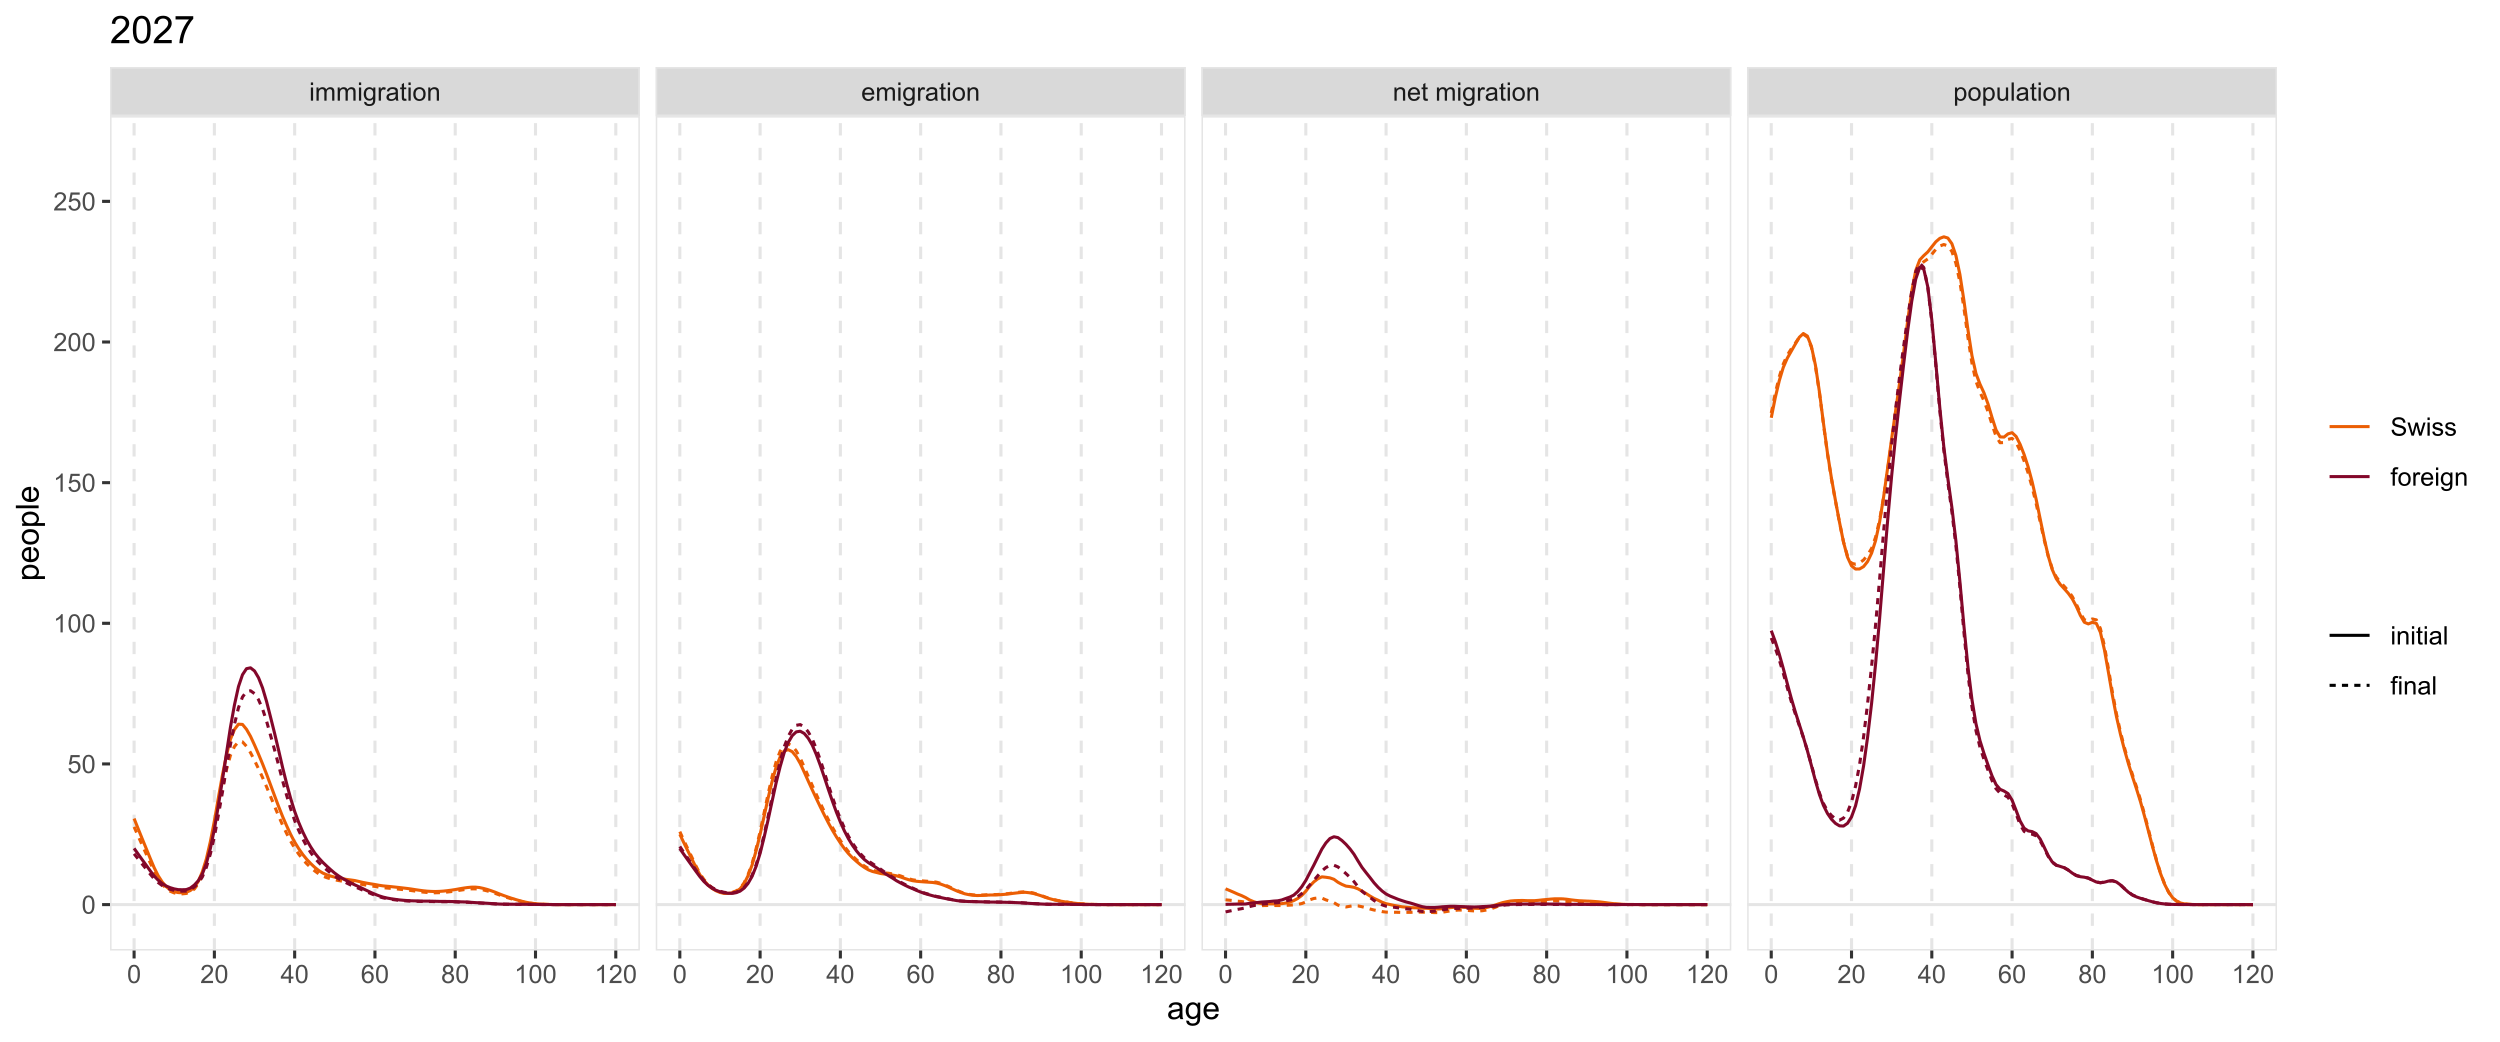 <?xml version="1.0" encoding="UTF-8"?>
<svg xmlns="http://www.w3.org/2000/svg" xmlns:xlink="http://www.w3.org/1999/xlink" width="864pt" height="360pt" viewBox="0 0 864 360" version="1.1">
<defs>
<g>
<symbol overflow="visible" id="glyph0-0">
<path style="stroke:none;" d="M 1.102 0 L 1.102 -5.5 L 5.5 -5.5 L 5.5 0 Z M 1.238 -0.137 L 5.363 -0.137 L 5.363 -5.363 L 1.238 -5.363 Z M 1.238 -0.137 "/>
</symbol>
<symbol overflow="visible" id="glyph0-1">
<path style="stroke:none;" d="M 0.586 -5.41 L 0.586 -6.301 L 1.359 -6.301 L 1.359 -5.41 Z M 0.586 0 L 0.586 -4.562 L 1.359 -4.562 L 1.359 0 Z M 0.586 0 "/>
</symbol>
<symbol overflow="visible" id="glyph0-2">
<path style="stroke:none;" d="M 0.578 0 L 0.578 -4.562 L 1.273 -4.562 L 1.273 -3.922 C 1.414 -4.141 1.605 -4.32 1.844 -4.461 C 2.078 -4.594 2.348 -4.664 2.656 -4.668 C 2.992 -4.664 3.27 -4.594 3.488 -4.457 C 3.699 -4.312 3.852 -4.117 3.945 -3.867 C 4.301 -4.398 4.773 -4.664 5.355 -4.668 C 5.805 -4.664 6.148 -4.539 6.395 -4.289 C 6.637 -4.039 6.762 -3.652 6.762 -3.133 L 6.762 0 L 5.996 0 L 5.996 -2.875 C 5.992 -3.184 5.969 -3.406 5.918 -3.543 C 5.867 -3.676 5.773 -3.785 5.645 -3.871 C 5.512 -3.953 5.359 -3.996 5.184 -3.996 C 4.859 -3.996 4.594 -3.887 4.383 -3.676 C 4.172 -3.457 4.066 -3.117 4.066 -2.652 L 4.066 0 L 3.293 0 L 3.293 -2.965 C 3.293 -3.309 3.227 -3.566 3.102 -3.738 C 2.973 -3.91 2.77 -3.996 2.484 -3.996 C 2.266 -3.996 2.062 -3.938 1.879 -3.824 C 1.691 -3.707 1.559 -3.539 1.477 -3.32 C 1.391 -3.098 1.348 -2.781 1.352 -2.367 L 1.352 0 Z M 0.578 0 "/>
</symbol>
<symbol overflow="visible" id="glyph0-3">
<path style="stroke:none;" d="M 0.438 0.379 L 1.191 0.488 C 1.219 0.719 1.309 0.891 1.453 0.996 C 1.645 1.137 1.906 1.207 2.238 1.211 C 2.598 1.207 2.871 1.137 3.066 0.996 C 3.258 0.852 3.391 0.648 3.465 0.395 C 3.5 0.234 3.52 -0.094 3.52 -0.598 C 3.18 -0.199 2.758 0 2.258 0 C 1.625 0 1.141 -0.227 0.801 -0.68 C 0.453 -1.133 0.281 -1.676 0.285 -2.309 C 0.281 -2.742 0.359 -3.141 0.52 -3.512 C 0.676 -3.879 0.906 -4.164 1.207 -4.367 C 1.504 -4.562 1.855 -4.664 2.262 -4.668 C 2.797 -4.664 3.238 -4.445 3.594 -4.012 L 3.594 -4.562 L 4.305 -4.562 L 4.305 -0.617 C 4.301 0.094 4.227 0.594 4.086 0.891 C 3.938 1.188 3.711 1.422 3.398 1.594 C 3.086 1.766 2.699 1.852 2.242 1.852 C 1.695 1.852 1.254 1.727 0.922 1.484 C 0.586 1.234 0.426 0.867 0.438 0.379 Z M 1.078 -2.363 C 1.078 -1.762 1.195 -1.324 1.434 -1.051 C 1.672 -0.773 1.969 -0.637 2.328 -0.641 C 2.68 -0.637 2.98 -0.773 3.223 -1.051 C 3.461 -1.32 3.578 -1.75 3.582 -2.336 C 3.578 -2.895 3.457 -3.316 3.211 -3.602 C 2.961 -3.883 2.66 -4.023 2.316 -4.027 C 1.969 -4.023 1.676 -3.883 1.438 -3.605 C 1.195 -3.324 1.078 -2.91 1.078 -2.363 Z M 1.078 -2.363 "/>
</symbol>
<symbol overflow="visible" id="glyph0-4">
<path style="stroke:none;" d="M 0.57 0 L 0.57 -4.562 L 1.266 -4.562 L 1.266 -3.871 C 1.445 -4.191 1.609 -4.406 1.758 -4.512 C 1.906 -4.613 2.07 -4.664 2.258 -4.668 C 2.516 -4.664 2.781 -4.582 3.051 -4.418 L 2.785 -3.699 C 2.59 -3.809 2.402 -3.867 2.219 -3.867 C 2.047 -3.867 1.895 -3.816 1.762 -3.715 C 1.625 -3.613 1.527 -3.473 1.473 -3.293 C 1.383 -3.016 1.34 -2.715 1.344 -2.391 L 1.344 0 Z M 0.57 0 "/>
</symbol>
<symbol overflow="visible" id="glyph0-5">
<path style="stroke:none;" d="M 3.559 -0.562 C 3.27 -0.32 2.996 -0.148 2.73 -0.047 C 2.465 0.051 2.18 0.098 1.879 0.102 C 1.375 0.098 0.988 -0.02 0.719 -0.266 C 0.449 -0.508 0.316 -0.82 0.316 -1.203 C 0.316 -1.422 0.367 -1.629 0.469 -1.816 C 0.57 -2 0.703 -2.148 0.871 -2.262 C 1.031 -2.371 1.215 -2.453 1.426 -2.516 C 1.574 -2.551 1.805 -2.59 2.113 -2.629 C 2.734 -2.703 3.195 -2.793 3.492 -2.895 C 3.492 -3 3.492 -3.066 3.496 -3.098 C 3.492 -3.41 3.418 -3.633 3.277 -3.766 C 3.074 -3.938 2.781 -4.023 2.398 -4.027 C 2.031 -4.023 1.762 -3.961 1.59 -3.836 C 1.414 -3.707 1.289 -3.48 1.207 -3.16 L 0.453 -3.262 C 0.516 -3.582 0.629 -3.844 0.789 -4.043 C 0.945 -4.242 1.172 -4.395 1.473 -4.504 C 1.77 -4.609 2.117 -4.664 2.508 -4.668 C 2.898 -4.664 3.215 -4.617 3.457 -4.527 C 3.699 -4.434 3.879 -4.32 3.996 -4.184 C 4.109 -4.043 4.188 -3.867 4.238 -3.656 C 4.258 -3.523 4.27 -3.285 4.273 -2.945 L 4.273 -1.914 C 4.27 -1.191 4.289 -0.734 4.324 -0.547 C 4.355 -0.352 4.418 -0.172 4.52 0 L 3.711 0 C 3.629 -0.16 3.578 -0.348 3.559 -0.562 Z M 3.492 -2.289 C 3.211 -2.172 2.789 -2.074 2.23 -2 C 1.91 -1.949 1.684 -1.898 1.555 -1.844 C 1.422 -1.785 1.32 -1.699 1.25 -1.59 C 1.176 -1.477 1.141 -1.355 1.145 -1.227 C 1.141 -1.016 1.219 -0.844 1.379 -0.707 C 1.531 -0.57 1.762 -0.504 2.062 -0.504 C 2.359 -0.504 2.621 -0.566 2.855 -0.699 C 3.086 -0.824 3.258 -1.004 3.367 -1.234 C 3.449 -1.406 3.492 -1.664 3.492 -2.008 Z M 3.492 -2.289 "/>
</symbol>
<symbol overflow="visible" id="glyph0-6">
<path style="stroke:none;" d="M 2.27 -0.691 L 2.379 -0.008 C 2.16 0.039 1.965 0.059 1.797 0.059 C 1.512 0.059 1.293 0.016 1.141 -0.074 C 0.984 -0.16 0.875 -0.277 0.816 -0.422 C 0.75 -0.566 0.719 -0.871 0.723 -1.336 L 0.723 -3.961 L 0.156 -3.961 L 0.156 -4.562 L 0.723 -4.562 L 0.723 -5.695 L 1.492 -6.156 L 1.492 -4.562 L 2.27 -4.562 L 2.27 -3.961 L 1.492 -3.961 L 1.492 -1.293 C 1.488 -1.07 1.5 -0.93 1.531 -0.867 C 1.555 -0.805 1.602 -0.754 1.664 -0.715 C 1.727 -0.676 1.812 -0.656 1.93 -0.66 C 2.012 -0.656 2.125 -0.668 2.27 -0.691 Z M 2.27 -0.691 "/>
</symbol>
<symbol overflow="visible" id="glyph0-7">
<path style="stroke:none;" d="M 0.293 -2.281 C 0.293 -3.125 0.527 -3.754 0.996 -4.16 C 1.387 -4.496 1.863 -4.664 2.434 -4.668 C 3.059 -4.664 3.57 -4.457 3.969 -4.051 C 4.363 -3.637 4.562 -3.07 4.566 -2.348 C 4.562 -1.758 4.477 -1.297 4.301 -0.961 C 4.125 -0.625 3.867 -0.363 3.535 -0.176 C 3.195 0.008 2.828 0.098 2.434 0.102 C 1.789 0.098 1.273 -0.102 0.883 -0.512 C 0.488 -0.918 0.293 -1.508 0.293 -2.281 Z M 1.086 -2.281 C 1.082 -1.695 1.211 -1.258 1.469 -0.969 C 1.723 -0.672 2.043 -0.527 2.434 -0.531 C 2.812 -0.527 3.133 -0.672 3.391 -0.969 C 3.645 -1.258 3.773 -1.707 3.773 -2.309 C 3.773 -2.871 3.645 -3.297 3.387 -3.59 C 3.129 -3.879 2.809 -4.023 2.434 -4.027 C 2.043 -4.023 1.723 -3.879 1.469 -3.594 C 1.211 -3.301 1.082 -2.863 1.086 -2.281 Z M 1.086 -2.281 "/>
</symbol>
<symbol overflow="visible" id="glyph0-8">
<path style="stroke:none;" d="M 0.578 0 L 0.578 -4.562 L 1.277 -4.562 L 1.277 -3.914 C 1.609 -4.414 2.09 -4.664 2.727 -4.668 C 3 -4.664 3.254 -4.613 3.484 -4.52 C 3.715 -4.418 3.887 -4.289 4.004 -4.129 C 4.113 -3.969 4.195 -3.777 4.246 -3.559 C 4.273 -3.41 4.289 -3.16 4.289 -2.805 L 4.289 0 L 3.516 0 L 3.516 -2.777 C 3.516 -3.09 3.484 -3.324 3.426 -3.484 C 3.363 -3.637 3.258 -3.762 3.105 -3.855 C 2.949 -3.949 2.77 -3.996 2.566 -3.996 C 2.234 -3.996 1.949 -3.891 1.711 -3.68 C 1.469 -3.469 1.348 -3.07 1.352 -2.492 L 1.352 0 Z M 0.578 0 "/>
</symbol>
<symbol overflow="visible" id="glyph0-9">
<path style="stroke:none;" d="M 3.703 -1.469 L 4.504 -1.371 C 4.375 -0.902 4.141 -0.539 3.801 -0.285 C 3.461 -0.027 3.027 0.098 2.496 0.102 C 1.828 0.098 1.297 -0.102 0.906 -0.512 C 0.512 -0.918 0.316 -1.496 0.32 -2.242 C 0.316 -3.008 0.516 -3.605 0.914 -4.031 C 1.309 -4.453 1.82 -4.664 2.453 -4.668 C 3.059 -4.664 3.555 -4.457 3.945 -4.043 C 4.328 -3.629 4.523 -3.043 4.527 -2.289 C 4.523 -2.242 4.523 -2.176 4.523 -2.086 L 1.121 -2.086 C 1.145 -1.582 1.289 -1.195 1.547 -0.93 C 1.801 -0.66 2.117 -0.527 2.5 -0.531 C 2.781 -0.527 3.023 -0.602 3.227 -0.754 C 3.426 -0.902 3.586 -1.141 3.703 -1.469 Z M 1.164 -2.719 L 3.711 -2.719 C 3.672 -3.102 3.578 -3.387 3.422 -3.582 C 3.172 -3.879 2.852 -4.031 2.461 -4.031 C 2.105 -4.031 1.805 -3.91 1.566 -3.672 C 1.32 -3.434 1.188 -3.117 1.164 -2.719 Z M 1.164 -2.719 "/>
</symbol>
<symbol overflow="visible" id="glyph0-10">
<path style="stroke:none;" d=""/>
</symbol>
<symbol overflow="visible" id="glyph0-11">
<path style="stroke:none;" d="M 0.578 1.75 L 0.578 -4.562 L 1.285 -4.562 L 1.285 -3.969 C 1.449 -4.199 1.637 -4.375 1.848 -4.492 C 2.051 -4.605 2.305 -4.664 2.609 -4.668 C 2.992 -4.664 3.336 -4.562 3.637 -4.367 C 3.934 -4.164 4.16 -3.883 4.312 -3.516 C 4.465 -3.148 4.539 -2.746 4.543 -2.316 C 4.539 -1.848 4.457 -1.43 4.289 -1.055 C 4.121 -0.68 3.875 -0.391 3.559 -0.195 C 3.238 0.004 2.902 0.098 2.551 0.102 C 2.289 0.098 2.059 0.047 1.855 -0.059 C 1.648 -0.168 1.48 -0.305 1.352 -0.473 L 1.352 1.75 Z M 1.281 -2.258 C 1.277 -1.664 1.395 -1.23 1.637 -0.953 C 1.871 -0.668 2.16 -0.527 2.5 -0.531 C 2.84 -0.527 3.133 -0.672 3.383 -0.969 C 3.625 -1.258 3.75 -1.711 3.75 -2.32 C 3.75 -2.898 3.629 -3.332 3.391 -3.625 C 3.152 -3.914 2.867 -4.059 2.535 -4.062 C 2.203 -4.059 1.91 -3.906 1.66 -3.598 C 1.402 -3.289 1.277 -2.84 1.281 -2.258 Z M 1.281 -2.258 "/>
</symbol>
<symbol overflow="visible" id="glyph0-12">
<path style="stroke:none;" d="M 3.57 0 L 3.57 -0.672 C 3.211 -0.156 2.73 0.098 2.121 0.102 C 1.852 0.098 1.598 0.051 1.367 -0.051 C 1.133 -0.152 0.961 -0.281 0.848 -0.441 C 0.734 -0.594 0.656 -0.785 0.609 -1.016 C 0.578 -1.164 0.562 -1.406 0.562 -1.734 L 0.562 -4.562 L 1.336 -4.562 L 1.336 -2.031 C 1.336 -1.625 1.352 -1.352 1.383 -1.215 C 1.43 -1.008 1.531 -0.848 1.691 -0.734 C 1.848 -0.617 2.043 -0.562 2.277 -0.562 C 2.508 -0.562 2.727 -0.621 2.93 -0.738 C 3.133 -0.855 3.273 -1.016 3.359 -1.227 C 3.441 -1.43 3.484 -1.727 3.488 -2.117 L 3.488 -4.562 L 4.262 -4.562 L 4.262 0 Z M 3.57 0 "/>
</symbol>
<symbol overflow="visible" id="glyph0-13">
<path style="stroke:none;" d="M 0.562 0 L 0.562 -6.301 L 1.336 -6.301 L 1.336 0 Z M 0.562 0 "/>
</symbol>
<symbol overflow="visible" id="glyph0-14">
<path style="stroke:none;" d="M 0.367 -3.105 C 0.363 -3.848 0.438 -4.445 0.594 -4.902 C 0.742 -5.355 0.973 -5.707 1.277 -5.953 C 1.578 -6.199 1.957 -6.32 2.418 -6.324 C 2.754 -6.32 3.051 -6.254 3.309 -6.121 C 3.562 -5.984 3.773 -5.789 3.938 -5.531 C 4.102 -5.273 4.23 -4.961 4.328 -4.594 C 4.422 -4.227 4.469 -3.73 4.473 -3.105 C 4.469 -2.367 4.395 -1.77 4.242 -1.316 C 4.09 -0.859 3.863 -0.508 3.562 -0.262 C 3.258 -0.016 2.875 0.105 2.418 0.109 C 1.809 0.105 1.332 -0.109 0.988 -0.547 C 0.57 -1.066 0.363 -1.922 0.367 -3.105 Z M 1.16 -3.105 C 1.16 -2.07 1.281 -1.379 1.523 -1.039 C 1.766 -0.695 2.062 -0.527 2.418 -0.527 C 2.773 -0.527 3.074 -0.699 3.316 -1.043 C 3.559 -1.387 3.68 -2.074 3.68 -3.105 C 3.68 -4.145 3.559 -4.832 3.316 -5.172 C 3.074 -5.512 2.77 -5.684 2.41 -5.684 C 2.051 -5.684 1.77 -5.531 1.559 -5.234 C 1.293 -4.844 1.16 -4.137 1.16 -3.105 Z M 1.16 -3.105 "/>
</symbol>
<symbol overflow="visible" id="glyph0-15">
<path style="stroke:none;" d="M 4.43 -0.742 L 4.43 0 L 0.266 0 C 0.258 -0.188 0.289 -0.367 0.355 -0.539 C 0.461 -0.82 0.629 -1.098 0.863 -1.375 C 1.094 -1.648 1.434 -1.965 1.879 -2.328 C 2.562 -2.887 3.023 -3.332 3.266 -3.664 C 3.5 -3.988 3.621 -4.301 3.625 -4.594 C 3.621 -4.898 3.512 -5.156 3.297 -5.367 C 3.074 -5.578 2.789 -5.684 2.441 -5.684 C 2.066 -5.684 1.77 -5.57 1.547 -5.348 C 1.32 -5.125 1.207 -4.816 1.207 -4.422 L 0.414 -4.504 C 0.465 -5.094 0.668 -5.543 1.027 -5.855 C 1.379 -6.164 1.855 -6.32 2.457 -6.324 C 3.059 -6.32 3.539 -6.152 3.891 -5.82 C 4.242 -5.484 4.418 -5.07 4.422 -4.578 C 4.418 -4.32 4.367 -4.074 4.266 -3.832 C 4.164 -3.59 3.992 -3.332 3.754 -3.062 C 3.512 -2.793 3.113 -2.426 2.562 -1.957 C 2.094 -1.566 1.797 -1.301 1.664 -1.16 C 1.531 -1.02 1.422 -0.879 1.34 -0.742 Z M 4.43 -0.742 "/>
</symbol>
<symbol overflow="visible" id="glyph0-16">
<path style="stroke:none;" d="M 2.844 0 L 2.844 -1.508 L 0.113 -1.508 L 0.113 -2.219 L 2.988 -6.301 L 3.617 -6.301 L 3.617 -2.219 L 4.469 -2.219 L 4.469 -1.508 L 3.617 -1.508 L 3.617 0 Z M 2.844 -2.219 L 2.844 -5.059 L 0.871 -2.219 Z M 2.844 -2.219 "/>
</symbol>
<symbol overflow="visible" id="glyph0-17">
<path style="stroke:none;" d="M 4.379 -4.758 L 3.609 -4.695 C 3.539 -4.996 3.441 -5.219 3.316 -5.359 C 3.105 -5.574 2.848 -5.684 2.543 -5.688 C 2.297 -5.684 2.078 -5.617 1.895 -5.484 C 1.648 -5.305 1.457 -5.043 1.32 -4.703 C 1.176 -4.363 1.105 -3.879 1.102 -3.25 C 1.285 -3.531 1.512 -3.742 1.781 -3.879 C 2.051 -4.016 2.332 -4.082 2.629 -4.086 C 3.141 -4.082 3.578 -3.895 3.945 -3.516 C 4.305 -3.137 4.488 -2.645 4.492 -2.047 C 4.488 -1.648 4.402 -1.281 4.234 -0.941 C 4.062 -0.602 3.828 -0.34 3.531 -0.16 C 3.23 0.02 2.895 0.105 2.52 0.109 C 1.871 0.105 1.344 -0.129 0.941 -0.602 C 0.531 -1.074 0.328 -1.855 0.332 -2.949 C 0.328 -4.16 0.551 -5.047 1.004 -5.602 C 1.395 -6.082 1.926 -6.32 2.59 -6.324 C 3.086 -6.32 3.492 -6.184 3.809 -5.906 C 4.125 -5.629 4.312 -5.246 4.379 -4.758 Z M 1.219 -2.039 C 1.219 -1.773 1.273 -1.516 1.387 -1.273 C 1.5 -1.027 1.66 -0.844 1.863 -0.719 C 2.066 -0.59 2.277 -0.527 2.504 -0.527 C 2.828 -0.527 3.109 -0.656 3.348 -0.922 C 3.578 -1.184 3.695 -1.543 3.699 -2 C 3.695 -2.43 3.582 -2.773 3.352 -3.027 C 3.117 -3.273 2.824 -3.398 2.477 -3.402 C 2.121 -3.398 1.824 -3.273 1.582 -3.027 C 1.34 -2.773 1.219 -2.445 1.219 -2.039 Z M 1.219 -2.039 "/>
</symbol>
<symbol overflow="visible" id="glyph0-18">
<path style="stroke:none;" d="M 1.555 -3.418 C 1.23 -3.531 0.992 -3.699 0.84 -3.918 C 0.684 -4.133 0.609 -4.395 0.609 -4.699 C 0.609 -5.156 0.773 -5.539 1.102 -5.855 C 1.43 -6.164 1.867 -6.32 2.418 -6.324 C 2.969 -6.32 3.41 -6.16 3.746 -5.844 C 4.078 -5.523 4.246 -5.137 4.25 -4.68 C 4.246 -4.387 4.172 -4.133 4.02 -3.918 C 3.863 -3.699 3.629 -3.531 3.32 -3.418 C 3.707 -3.285 4 -3.082 4.203 -2.805 C 4.402 -2.52 4.504 -2.184 4.508 -1.801 C 4.504 -1.258 4.312 -0.805 3.934 -0.441 C 3.551 -0.074 3.051 0.105 2.434 0.109 C 1.809 0.105 1.309 -0.074 0.926 -0.441 C 0.543 -0.809 0.352 -1.27 0.355 -1.82 C 0.352 -2.23 0.457 -2.574 0.668 -2.852 C 0.875 -3.125 1.168 -3.312 1.555 -3.418 Z M 1.402 -4.727 C 1.398 -4.426 1.496 -4.184 1.688 -3.996 C 1.879 -3.805 2.129 -3.707 2.438 -3.711 C 2.734 -3.707 2.977 -3.801 3.168 -3.992 C 3.355 -4.176 3.449 -4.406 3.453 -4.684 C 3.449 -4.965 3.352 -5.203 3.16 -5.398 C 2.961 -5.586 2.719 -5.684 2.43 -5.688 C 2.129 -5.684 1.883 -5.59 1.691 -5.402 C 1.496 -5.215 1.398 -4.988 1.402 -4.727 Z M 1.152 -1.816 C 1.148 -1.598 1.199 -1.383 1.309 -1.176 C 1.41 -0.969 1.566 -0.809 1.773 -0.695 C 1.98 -0.582 2.203 -0.527 2.441 -0.527 C 2.809 -0.527 3.113 -0.645 3.355 -0.883 C 3.594 -1.121 3.715 -1.426 3.719 -1.793 C 3.715 -2.164 3.59 -2.469 3.344 -2.715 C 3.094 -2.957 2.785 -3.082 2.414 -3.082 C 2.051 -3.082 1.75 -2.961 1.512 -2.719 C 1.27 -2.477 1.148 -2.176 1.152 -1.816 Z M 1.152 -1.816 "/>
</symbol>
<symbol overflow="visible" id="glyph0-19">
<path style="stroke:none;" d="M 3.277 0 L 2.504 0 L 2.504 -4.93 C 2.316 -4.75 2.074 -4.574 1.773 -4.395 C 1.469 -4.215 1.195 -4.082 0.957 -3.996 L 0.957 -4.742 C 1.387 -4.941 1.766 -5.188 2.09 -5.48 C 2.414 -5.77 2.645 -6.051 2.781 -6.324 L 3.277 -6.324 Z M 3.277 0 "/>
</symbol>
<symbol overflow="visible" id="glyph0-20">
<path style="stroke:none;" d="M 0.367 -1.648 L 1.176 -1.719 C 1.234 -1.32 1.375 -1.023 1.594 -0.824 C 1.812 -0.625 2.078 -0.527 2.391 -0.527 C 2.762 -0.527 3.074 -0.668 3.336 -0.949 C 3.59 -1.23 3.719 -1.602 3.723 -2.066 C 3.719 -2.504 3.594 -2.852 3.348 -3.109 C 3.098 -3.363 2.773 -3.492 2.375 -3.492 C 2.125 -3.492 1.902 -3.434 1.703 -3.32 C 1.5 -3.207 1.344 -3.062 1.23 -2.883 L 0.504 -2.977 L 1.113 -6.215 L 4.246 -6.215 L 4.246 -5.473 L 1.73 -5.473 L 1.391 -3.781 C 1.766 -4.039 2.164 -4.172 2.582 -4.176 C 3.129 -4.172 3.594 -3.98 3.973 -3.605 C 4.352 -3.223 4.539 -2.734 4.543 -2.137 C 4.539 -1.562 4.375 -1.07 4.043 -0.656 C 3.637 -0.148 3.086 0.105 2.391 0.109 C 1.816 0.105 1.348 -0.051 0.984 -0.371 C 0.621 -0.691 0.414 -1.117 0.367 -1.648 Z M 0.367 -1.648 "/>
</symbol>
<symbol overflow="visible" id="glyph0-21">
<path style="stroke:none;" d="M 0.395 -2.023 L 1.18 -2.094 C 1.215 -1.773 1.305 -1.516 1.441 -1.316 C 1.574 -1.113 1.785 -0.949 2.074 -0.828 C 2.359 -0.699 2.68 -0.637 3.043 -0.641 C 3.355 -0.637 3.637 -0.684 3.883 -0.781 C 4.125 -0.875 4.305 -1.008 4.426 -1.172 C 4.543 -1.336 4.605 -1.516 4.605 -1.711 C 4.605 -1.906 4.547 -2.078 4.434 -2.227 C 4.316 -2.375 4.129 -2.5 3.867 -2.602 C 3.695 -2.664 3.32 -2.766 2.746 -2.906 C 2.164 -3.047 1.758 -3.176 1.531 -3.301 C 1.227 -3.453 1.004 -3.648 0.855 -3.887 C 0.707 -4.117 0.633 -4.379 0.637 -4.672 C 0.633 -4.984 0.723 -5.281 0.906 -5.562 C 1.082 -5.836 1.344 -6.047 1.695 -6.191 C 2.039 -6.332 2.426 -6.402 2.852 -6.406 C 3.316 -6.402 3.73 -6.328 4.09 -6.18 C 4.445 -6.027 4.719 -5.805 4.91 -5.516 C 5.102 -5.219 5.203 -4.891 5.219 -4.523 L 4.422 -4.465 C 4.375 -4.863 4.23 -5.164 3.984 -5.367 C 3.734 -5.57 3.367 -5.672 2.887 -5.672 C 2.383 -5.672 2.016 -5.578 1.785 -5.395 C 1.555 -5.207 1.441 -4.984 1.441 -4.727 C 1.441 -4.496 1.52 -4.309 1.684 -4.168 C 1.84 -4.02 2.262 -3.871 2.941 -3.719 C 3.617 -3.562 4.082 -3.43 4.336 -3.316 C 4.703 -3.145 4.973 -2.93 5.148 -2.672 C 5.32 -2.414 5.406 -2.113 5.41 -1.777 C 5.406 -1.441 5.312 -1.129 5.121 -0.832 C 4.93 -0.535 4.652 -0.301 4.293 -0.137 C 3.93 0.027 3.527 0.105 3.082 0.109 C 2.512 0.105 2.031 0.023 1.648 -0.141 C 1.258 -0.305 0.957 -0.555 0.742 -0.891 C 0.52 -1.223 0.402 -1.598 0.395 -2.023 Z M 0.395 -2.023 "/>
</symbol>
<symbol overflow="visible" id="glyph0-22">
<path style="stroke:none;" d="M 1.422 0 L 0.027 -4.562 L 0.824 -4.562 L 1.551 -1.93 L 1.82 -0.949 C 1.832 -0.996 1.91 -1.309 2.059 -1.891 L 2.785 -4.562 L 3.578 -4.562 L 4.262 -1.918 L 4.492 -1.043 L 4.754 -1.926 L 5.535 -4.562 L 6.285 -4.562 L 4.859 0 L 4.055 0 L 3.332 -2.734 L 3.152 -3.512 L 2.23 0 Z M 1.422 0 "/>
</symbol>
<symbol overflow="visible" id="glyph0-23">
<path style="stroke:none;" d="M 0.27 -1.363 L 1.035 -1.484 C 1.078 -1.172 1.199 -0.938 1.395 -0.777 C 1.59 -0.609 1.863 -0.527 2.219 -0.531 C 2.57 -0.527 2.832 -0.602 3.008 -0.75 C 3.176 -0.895 3.262 -1.062 3.266 -1.258 C 3.262 -1.43 3.188 -1.566 3.039 -1.672 C 2.93 -1.734 2.664 -1.824 2.246 -1.934 C 1.676 -2.074 1.285 -2.195 1.066 -2.305 C 0.848 -2.406 0.68 -2.551 0.566 -2.738 C 0.453 -2.918 0.398 -3.125 0.398 -3.352 C 0.398 -3.555 0.445 -3.742 0.539 -3.914 C 0.633 -4.086 0.758 -4.23 0.918 -4.348 C 1.039 -4.434 1.203 -4.508 1.41 -4.574 C 1.617 -4.633 1.84 -4.664 2.078 -4.668 C 2.434 -4.664 2.75 -4.613 3.023 -4.512 C 3.293 -4.406 3.492 -4.266 3.621 -4.09 C 3.75 -3.914 3.84 -3.68 3.891 -3.387 L 3.133 -3.281 C 3.098 -3.516 2.996 -3.699 2.832 -3.832 C 2.664 -3.965 2.434 -4.031 2.137 -4.031 C 1.777 -4.031 1.523 -3.973 1.375 -3.855 C 1.223 -3.738 1.148 -3.598 1.148 -3.441 C 1.148 -3.34 1.18 -3.25 1.242 -3.172 C 1.305 -3.086 1.402 -3.02 1.539 -2.965 C 1.613 -2.934 1.84 -2.867 2.223 -2.766 C 2.766 -2.617 3.148 -2.496 3.367 -2.406 C 3.582 -2.312 3.75 -2.176 3.875 -2 C 3.996 -1.82 4.059 -1.602 4.062 -1.34 C 4.059 -1.078 3.984 -0.836 3.836 -0.609 C 3.684 -0.383 3.465 -0.207 3.184 -0.082 C 2.895 0.039 2.574 0.098 2.223 0.102 C 1.625 0.098 1.172 -0.02 0.863 -0.266 C 0.551 -0.508 0.355 -0.875 0.27 -1.363 Z M 0.27 -1.363 "/>
</symbol>
<symbol overflow="visible" id="glyph0-24">
<path style="stroke:none;" d="M 0.766 0 L 0.766 -3.961 L 0.082 -3.961 L 0.082 -4.562 L 0.766 -4.562 L 0.766 -5.047 C 0.762 -5.352 0.789 -5.582 0.848 -5.73 C 0.918 -5.93 1.047 -6.09 1.238 -6.219 C 1.422 -6.34 1.688 -6.402 2.027 -6.406 C 2.246 -6.402 2.484 -6.379 2.75 -6.328 L 2.633 -5.656 C 2.469 -5.68 2.32 -5.695 2.18 -5.699 C 1.945 -5.695 1.777 -5.645 1.68 -5.547 C 1.582 -5.445 1.535 -5.258 1.535 -4.984 L 1.535 -4.562 L 2.422 -4.562 L 2.422 -3.961 L 1.535 -3.961 L 1.535 0 Z M 0.766 0 "/>
</symbol>
<symbol overflow="visible" id="glyph1-0">
<path style="stroke:none;" d="M 1.375 0 L 1.375 -6.875 L 6.875 -6.875 L 6.875 0 Z M 1.547 -0.172 L 6.703 -0.172 L 6.703 -6.703 L 1.547 -6.703 Z M 1.547 -0.172 "/>
</symbol>
<symbol overflow="visible" id="glyph1-1">
<path style="stroke:none;" d="M 4.445 -0.703 C 4.086 -0.398 3.742 -0.184 3.414 -0.059 C 3.082 0.066 2.727 0.129 2.348 0.129 C 1.719 0.129 1.238 -0.023 0.902 -0.328 C 0.566 -0.633 0.398 -1.023 0.398 -1.504 C 0.398 -1.781 0.461 -2.035 0.586 -2.27 C 0.711 -2.496 0.875 -2.684 1.086 -2.824 C 1.289 -2.965 1.523 -3.07 1.781 -3.141 C 1.969 -3.191 2.254 -3.238 2.641 -3.289 C 3.418 -3.375 3.992 -3.488 4.367 -3.621 C 4.367 -3.754 4.371 -3.836 4.371 -3.871 C 4.371 -4.266 4.277 -4.543 4.098 -4.703 C 3.848 -4.918 3.48 -5.027 2.996 -5.031 C 2.539 -5.027 2.203 -4.949 1.988 -4.793 C 1.77 -4.633 1.609 -4.352 1.508 -3.949 L 0.562 -4.078 C 0.648 -4.48 0.789 -4.805 0.988 -5.055 C 1.184 -5.301 1.469 -5.492 1.844 -5.629 C 2.215 -5.762 2.645 -5.828 3.137 -5.832 C 3.621 -5.828 4.02 -5.773 4.324 -5.66 C 4.629 -5.543 4.852 -5.398 4.996 -5.227 C 5.137 -5.055 5.238 -4.836 5.297 -4.57 C 5.328 -4.406 5.344 -4.109 5.344 -3.68 L 5.344 -2.391 C 5.344 -1.492 5.363 -0.922 5.406 -0.684 C 5.445 -0.445 5.527 -0.219 5.648 0 L 4.641 0 C 4.539 -0.199 4.473 -0.434 4.445 -0.703 Z M 4.367 -2.863 C 4.012 -2.719 3.488 -2.598 2.789 -2.496 C 2.391 -2.438 2.105 -2.371 1.941 -2.301 C 1.773 -2.227 1.648 -2.121 1.562 -1.988 C 1.473 -1.848 1.43 -1.695 1.43 -1.531 C 1.43 -1.27 1.527 -1.055 1.723 -0.887 C 1.918 -0.711 2.203 -0.625 2.578 -0.629 C 2.949 -0.625 3.277 -0.707 3.57 -0.871 C 3.859 -1.031 4.074 -1.254 4.211 -1.543 C 4.312 -1.754 4.363 -2.078 4.367 -2.508 Z M 4.367 -2.863 "/>
</symbol>
<symbol overflow="visible" id="glyph1-2">
<path style="stroke:none;" d="M 0.547 0.473 L 1.488 0.613 C 1.527 0.898 1.637 1.109 1.816 1.246 C 2.055 1.422 2.379 1.512 2.797 1.516 C 3.242 1.512 3.59 1.422 3.832 1.246 C 4.074 1.062 4.238 0.812 4.328 0.492 C 4.379 0.297 4.402 -0.113 4.398 -0.746 C 3.973 -0.246 3.445 0 2.82 0 C 2.031 0 1.426 -0.281 1 -0.848 C 0.566 -1.41 0.352 -2.09 0.355 -2.883 C 0.352 -3.426 0.449 -3.926 0.648 -4.391 C 0.844 -4.848 1.129 -5.203 1.504 -5.457 C 1.875 -5.703 2.316 -5.828 2.824 -5.832 C 3.496 -5.828 4.051 -5.559 4.492 -5.016 L 4.492 -5.703 L 5.383 -5.703 L 5.383 -0.773 C 5.379 0.113 5.289 0.742 5.109 1.113 C 4.93 1.484 4.641 1.777 4.25 1.992 C 3.855 2.207 3.375 2.312 2.805 2.316 C 2.121 2.312 1.57 2.16 1.152 1.855 C 0.734 1.547 0.531 1.086 0.547 0.473 Z M 1.348 -2.953 C 1.348 -2.203 1.496 -1.656 1.793 -1.316 C 2.09 -0.969 2.461 -0.797 2.91 -0.801 C 3.352 -0.797 3.723 -0.969 4.027 -1.312 C 4.324 -1.656 4.477 -2.191 4.48 -2.922 C 4.477 -3.617 4.32 -4.145 4.016 -4.5 C 3.703 -4.852 3.332 -5.027 2.895 -5.031 C 2.465 -5.027 2.098 -4.852 1.797 -4.508 C 1.496 -4.156 1.348 -3.641 1.348 -2.953 Z M 1.348 -2.953 "/>
</symbol>
<symbol overflow="visible" id="glyph1-3">
<path style="stroke:none;" d="M 4.629 -1.836 L 5.629 -1.715 C 5.469 -1.125 5.176 -0.672 4.75 -0.352 C 4.324 -0.031 3.781 0.129 3.121 0.129 C 2.281 0.129 1.617 -0.125 1.133 -0.641 C 0.641 -1.152 0.398 -1.875 0.402 -2.805 C 0.398 -3.762 0.645 -4.504 1.145 -5.035 C 1.637 -5.562 2.277 -5.828 3.066 -5.832 C 3.824 -5.828 4.449 -5.57 4.934 -5.051 C 5.418 -4.531 5.66 -3.801 5.66 -2.863 C 5.66 -2.805 5.656 -2.719 5.656 -2.605 L 1.402 -2.605 C 1.434 -1.977 1.613 -1.496 1.934 -1.164 C 2.25 -0.828 2.645 -0.66 3.125 -0.664 C 3.477 -0.66 3.781 -0.754 4.031 -0.945 C 4.281 -1.129 4.48 -1.426 4.629 -1.836 Z M 1.457 -3.398 L 4.641 -3.398 C 4.598 -3.879 4.473 -4.238 4.273 -4.48 C 3.961 -4.852 3.562 -5.039 3.078 -5.039 C 2.629 -5.039 2.258 -4.891 1.957 -4.594 C 1.652 -4.297 1.484 -3.898 1.457 -3.398 Z M 1.457 -3.398 "/>
</symbol>
<symbol overflow="visible" id="glyph2-0">
<path style="stroke:none;" d="M 0 -1.375 L -6.875 -1.375 L -6.875 -6.875 L 0 -6.875 Z M -0.172 -1.547 L -0.172 -6.703 L -6.703 -6.703 L -6.703 -1.547 Z M -0.172 -1.547 "/>
</symbol>
<symbol overflow="visible" id="glyph2-1">
<path style="stroke:none;" d="M 2.188 -0.727 L -5.703 -0.727 L -5.703 -1.605 L -4.961 -1.605 C -5.25 -1.812 -5.469 -2.047 -5.613 -2.309 C -5.758 -2.57 -5.828 -2.887 -5.832 -3.262 C -5.828 -3.746 -5.703 -4.176 -5.457 -4.551 C -5.203 -4.922 -4.852 -5.203 -4.395 -5.391 C -3.938 -5.578 -3.438 -5.672 -2.895 -5.676 C -2.309 -5.672 -1.781 -5.566 -1.316 -5.359 C -0.848 -5.148 -0.488 -4.844 -0.242 -4.449 C 0.008 -4.047 0.129 -3.629 0.129 -3.191 C 0.129 -2.867 0.062 -2.578 -0.074 -2.32 C -0.207 -2.062 -0.379 -1.852 -0.59 -1.691 L 2.188 -1.691 Z M -2.82 -1.602 C -2.082 -1.598 -1.539 -1.746 -1.191 -2.047 C -0.836 -2.34 -0.66 -2.699 -0.664 -3.125 C -0.66 -3.551 -0.844 -3.918 -1.211 -4.227 C -1.574 -4.531 -2.137 -4.688 -2.898 -4.688 C -3.625 -4.688 -4.168 -4.535 -4.531 -4.238 C -4.891 -3.938 -5.074 -3.582 -5.074 -3.168 C -5.074 -2.754 -4.879 -2.391 -4.496 -2.074 C -4.109 -1.758 -3.551 -1.598 -2.82 -1.602 Z M -2.82 -1.602 "/>
</symbol>
<symbol overflow="visible" id="glyph2-2">
<path style="stroke:none;" d="M -1.836 -4.629 L -1.715 -5.629 C -1.125 -5.469 -0.672 -5.176 -0.352 -4.75 C -0.031 -4.324 0.129 -3.781 0.129 -3.121 C 0.129 -2.281 -0.125 -1.617 -0.641 -1.133 C -1.152 -0.641 -1.875 -0.398 -2.805 -0.402 C -3.762 -0.398 -4.504 -0.645 -5.035 -1.145 C -5.562 -1.637 -5.828 -2.277 -5.832 -3.066 C -5.828 -3.824 -5.57 -4.449 -5.051 -4.934 C -4.531 -5.418 -3.801 -5.66 -2.863 -5.66 C -2.805 -5.66 -2.719 -5.656 -2.605 -5.656 L -2.605 -1.402 C -1.977 -1.434 -1.496 -1.613 -1.164 -1.934 C -0.828 -2.25 -0.66 -2.645 -0.664 -3.125 C -0.66 -3.477 -0.754 -3.781 -0.941 -4.031 C -1.125 -4.281 -1.422 -4.48 -1.836 -4.629 Z M -3.398 -1.457 L -3.398 -4.641 C -3.879 -4.598 -4.238 -4.473 -4.48 -4.273 C -4.852 -3.961 -5.039 -3.562 -5.039 -3.078 C -5.039 -2.629 -4.891 -2.258 -4.594 -1.957 C -4.297 -1.652 -3.898 -1.484 -3.398 -1.457 Z M -3.398 -1.457 "/>
</symbol>
<symbol overflow="visible" id="glyph2-3">
<path style="stroke:none;" d="M -2.852 -0.367 C -3.906 -0.363 -4.688 -0.656 -5.199 -1.246 C -5.617 -1.734 -5.828 -2.332 -5.832 -3.039 C -5.828 -3.82 -5.574 -4.461 -5.062 -4.961 C -4.547 -5.457 -3.836 -5.707 -2.934 -5.711 C -2.195 -5.707 -1.617 -5.598 -1.199 -5.379 C -0.777 -5.156 -0.449 -4.832 -0.219 -4.414 C 0.016 -3.992 0.129 -3.535 0.129 -3.039 C 0.129 -2.238 -0.125 -1.594 -0.637 -1.105 C -1.148 -0.609 -1.887 -0.363 -2.852 -0.367 Z M -2.852 -1.359 C -2.121 -1.359 -1.574 -1.516 -1.211 -1.836 C -0.844 -2.152 -0.66 -2.555 -0.664 -3.039 C -0.66 -3.516 -0.844 -3.914 -1.211 -4.234 C -1.574 -4.551 -2.133 -4.711 -2.883 -4.715 C -3.586 -4.711 -4.117 -4.551 -4.484 -4.234 C -4.844 -3.91 -5.027 -3.512 -5.031 -3.039 C -5.027 -2.555 -4.848 -2.152 -4.488 -1.836 C -4.129 -1.516 -3.582 -1.359 -2.852 -1.359 Z M -2.852 -1.359 "/>
</symbol>
<symbol overflow="visible" id="glyph2-4">
<path style="stroke:none;" d="M 0 -0.703 L -7.875 -0.703 L -7.875 -1.672 L 0 -1.672 Z M 0 -0.703 "/>
</symbol>
<symbol overflow="visible" id="glyph3-0">
<path style="stroke:none;" d="M 1.648 0 L 1.648 -8.25 L 8.25 -8.25 L 8.25 0 Z M 1.855 -0.207 L 8.043 -0.207 L 8.043 -8.043 L 1.855 -8.043 Z M 1.855 -0.207 "/>
</symbol>
<symbol overflow="visible" id="glyph3-1">
<path style="stroke:none;" d="M 6.645 -1.113 L 6.645 0 L 0.398 0 C 0.391 -0.277 0.434 -0.543 0.535 -0.805 C 0.691 -1.227 0.945 -1.648 1.297 -2.062 C 1.645 -2.473 2.152 -2.949 2.816 -3.492 C 3.84 -4.336 4.535 -5.004 4.898 -5.496 C 5.258 -5.988 5.438 -6.453 5.441 -6.891 C 5.438 -7.348 5.273 -7.734 4.945 -8.051 C 4.617 -8.367 4.188 -8.523 3.66 -8.527 C 3.102 -8.523 2.656 -8.355 2.32 -8.023 C 1.984 -7.688 1.812 -7.227 1.812 -6.633 L 0.617 -6.754 C 0.695 -7.641 1.004 -8.32 1.539 -8.789 C 2.07 -9.254 2.785 -9.484 3.688 -9.488 C 4.59 -9.484 5.309 -9.234 5.84 -8.734 C 6.367 -8.23 6.633 -7.605 6.633 -6.863 C 6.633 -6.48 6.555 -6.109 6.398 -5.75 C 6.242 -5.383 5.984 -5 5.629 -4.594 C 5.27 -4.188 4.672 -3.633 3.84 -2.934 C 3.141 -2.344 2.695 -1.945 2.5 -1.742 C 2.301 -1.531 2.137 -1.324 2.012 -1.113 Z M 6.645 -1.113 "/>
</symbol>
<symbol overflow="visible" id="glyph3-2">
<path style="stroke:none;" d="M 0.547 -4.66 C 0.543 -5.773 0.66 -6.672 0.891 -7.355 C 1.121 -8.035 1.461 -8.562 1.918 -8.934 C 2.367 -9.301 2.938 -9.484 3.629 -9.488 C 4.133 -9.484 4.578 -9.383 4.961 -9.18 C 5.34 -8.973 5.656 -8.68 5.91 -8.297 C 6.156 -7.914 6.352 -7.445 6.496 -6.895 C 6.637 -6.34 6.707 -5.594 6.711 -4.66 C 6.707 -3.547 6.594 -2.652 6.367 -1.973 C 6.137 -1.289 5.797 -0.762 5.348 -0.395 C 4.891 -0.023 4.316 0.156 3.629 0.16 C 2.715 0.156 2 -0.168 1.484 -0.82 C 0.855 -1.605 0.543 -2.883 0.547 -4.66 Z M 1.742 -4.66 C 1.738 -3.105 1.922 -2.074 2.285 -1.562 C 2.645 -1.047 3.09 -0.789 3.629 -0.793 C 4.16 -0.789 4.609 -1.047 4.973 -1.566 C 5.332 -2.078 5.512 -3.109 5.516 -4.66 C 5.512 -6.211 5.332 -7.246 4.973 -7.758 C 4.609 -8.27 4.156 -8.523 3.617 -8.527 C 3.078 -8.523 2.652 -8.301 2.34 -7.852 C 1.938 -7.273 1.738 -6.207 1.742 -4.66 Z M 1.742 -4.66 "/>
</symbol>
<symbol overflow="visible" id="glyph3-3">
<path style="stroke:none;" d="M 0.625 -8.211 L 0.625 -9.328 L 6.742 -9.328 L 6.742 -8.426 C 6.137 -7.785 5.539 -6.934 4.953 -5.871 C 4.359 -4.809 3.902 -3.715 3.582 -2.598 C 3.348 -1.801 3.203 -0.938 3.141 0 L 1.945 0 C 1.957 -0.742 2.102 -1.637 2.383 -2.691 C 2.66 -3.742 3.062 -4.758 3.586 -5.738 C 4.109 -6.715 4.664 -7.539 5.254 -8.211 Z M 0.625 -8.211 "/>
</symbol>
</g>
<clipPath id="clip1">
  <path d="M 38.023 40.105 L 221.141 40.105 L 221.141 328.512 L 38.023 328.512 Z M 38.023 40.105 "/>
</clipPath>
<clipPath id="clip2">
  <path d="M 45 40.105 L 47 40.105 L 47 328.512 L 45 328.512 Z M 45 40.105 "/>
</clipPath>
<clipPath id="clip3">
  <path d="M 73 40.105 L 75 40.105 L 75 328.512 L 73 328.512 Z M 73 40.105 "/>
</clipPath>
<clipPath id="clip4">
  <path d="M 101 40.105 L 103 40.105 L 103 328.512 L 101 328.512 Z M 101 40.105 "/>
</clipPath>
<clipPath id="clip5">
  <path d="M 129 40.105 L 131 40.105 L 131 328.512 L 129 328.512 Z M 129 40.105 "/>
</clipPath>
<clipPath id="clip6">
  <path d="M 156 40.105 L 158 40.105 L 158 328.512 L 156 328.512 Z M 156 40.105 "/>
</clipPath>
<clipPath id="clip7">
  <path d="M 184 40.105 L 186 40.105 L 186 328.512 L 184 328.512 Z M 184 40.105 "/>
</clipPath>
<clipPath id="clip8">
  <path d="M 212 40.105 L 214 40.105 L 214 328.512 L 212 328.512 Z M 212 40.105 "/>
</clipPath>
<clipPath id="clip9">
  <path d="M 38.023 312 L 221.141 312 L 221.141 314 L 38.023 314 Z M 38.023 312 "/>
</clipPath>
<clipPath id="clip10">
  <path d="M 38.023 40.105 L 221.141 40.105 L 221.141 328.512 L 38.023 328.512 Z M 38.023 40.105 "/>
</clipPath>
<clipPath id="clip11">
  <path d="M 226.621 40.105 L 409.738 40.105 L 409.738 328.512 L 226.621 328.512 Z M 226.621 40.105 "/>
</clipPath>
<clipPath id="clip12">
  <path d="M 234 40.105 L 236 40.105 L 236 328.512 L 234 328.512 Z M 234 40.105 "/>
</clipPath>
<clipPath id="clip13">
  <path d="M 262 40.105 L 264 40.105 L 264 328.512 L 262 328.512 Z M 262 40.105 "/>
</clipPath>
<clipPath id="clip14">
  <path d="M 289 40.105 L 291 40.105 L 291 328.512 L 289 328.512 Z M 289 40.105 "/>
</clipPath>
<clipPath id="clip15">
  <path d="M 317 40.105 L 319 40.105 L 319 328.512 L 317 328.512 Z M 317 40.105 "/>
</clipPath>
<clipPath id="clip16">
  <path d="M 345 40.105 L 347 40.105 L 347 328.512 L 345 328.512 Z M 345 40.105 "/>
</clipPath>
<clipPath id="clip17">
  <path d="M 373 40.105 L 375 40.105 L 375 328.512 L 373 328.512 Z M 373 40.105 "/>
</clipPath>
<clipPath id="clip18">
  <path d="M 400 40.105 L 402 40.105 L 402 328.512 L 400 328.512 Z M 400 40.105 "/>
</clipPath>
<clipPath id="clip19">
  <path d="M 226.621 312 L 409.738 312 L 409.738 314 L 226.621 314 Z M 226.621 312 "/>
</clipPath>
<clipPath id="clip20">
  <path d="M 226.621 40.105 L 409.738 40.105 L 409.738 328.512 L 226.621 328.512 Z M 226.621 40.105 "/>
</clipPath>
<clipPath id="clip21">
  <path d="M 415.219 40.105 L 598.336 40.105 L 598.336 328.512 L 415.219 328.512 Z M 415.219 40.105 "/>
</clipPath>
<clipPath id="clip22">
  <path d="M 423 40.105 L 425 40.105 L 425 328.512 L 423 328.512 Z M 423 40.105 "/>
</clipPath>
<clipPath id="clip23">
  <path d="M 450 40.105 L 452 40.105 L 452 328.512 L 450 328.512 Z M 450 40.105 "/>
</clipPath>
<clipPath id="clip24">
  <path d="M 478 40.105 L 480 40.105 L 480 328.512 L 478 328.512 Z M 478 40.105 "/>
</clipPath>
<clipPath id="clip25">
  <path d="M 506 40.105 L 508 40.105 L 508 328.512 L 506 328.512 Z M 506 40.105 "/>
</clipPath>
<clipPath id="clip26">
  <path d="M 533 40.105 L 536 40.105 L 536 328.512 L 533 328.512 Z M 533 40.105 "/>
</clipPath>
<clipPath id="clip27">
  <path d="M 561 40.105 L 563 40.105 L 563 328.512 L 561 328.512 Z M 561 40.105 "/>
</clipPath>
<clipPath id="clip28">
  <path d="M 589 40.105 L 591 40.105 L 591 328.512 L 589 328.512 Z M 589 40.105 "/>
</clipPath>
<clipPath id="clip29">
  <path d="M 415.219 312 L 598.336 312 L 598.336 314 L 415.219 314 Z M 415.219 312 "/>
</clipPath>
<clipPath id="clip30">
  <path d="M 415.219 40.105 L 598.336 40.105 L 598.336 328.512 L 415.219 328.512 Z M 415.219 40.105 "/>
</clipPath>
<clipPath id="clip31">
  <path d="M 603.816 40.105 L 786.934 40.105 L 786.934 328.512 L 603.816 328.512 Z M 603.816 40.105 "/>
</clipPath>
<clipPath id="clip32">
  <path d="M 611 40.105 L 613 40.105 L 613 328.512 L 611 328.512 Z M 611 40.105 "/>
</clipPath>
<clipPath id="clip33">
  <path d="M 639 40.105 L 641 40.105 L 641 328.512 L 639 328.512 Z M 639 40.105 "/>
</clipPath>
<clipPath id="clip34">
  <path d="M 667 40.105 L 669 40.105 L 669 328.512 L 667 328.512 Z M 667 40.105 "/>
</clipPath>
<clipPath id="clip35">
  <path d="M 694 40.105 L 696 40.105 L 696 328.512 L 694 328.512 Z M 694 40.105 "/>
</clipPath>
<clipPath id="clip36">
  <path d="M 722 40.105 L 724 40.105 L 724 328.512 L 722 328.512 Z M 722 40.105 "/>
</clipPath>
<clipPath id="clip37">
  <path d="M 750 40.105 L 752 40.105 L 752 328.512 L 750 328.512 Z M 750 40.105 "/>
</clipPath>
<clipPath id="clip38">
  <path d="M 778 40.105 L 780 40.105 L 780 328.512 L 778 328.512 Z M 778 40.105 "/>
</clipPath>
<clipPath id="clip39">
  <path d="M 603.816 312 L 786.934 312 L 786.934 314 L 603.816 314 Z M 603.816 312 "/>
</clipPath>
<clipPath id="clip40">
  <path d="M 603.816 40.105 L 786.934 40.105 L 786.934 328.512 L 603.816 328.512 Z M 603.816 40.105 "/>
</clipPath>
<clipPath id="clip41">
  <path d="M 38.023 23.188 L 221.141 23.188 L 221.141 40.105 L 38.023 40.105 Z M 38.023 23.188 "/>
</clipPath>
<clipPath id="clip42">
  <path d="M 226.621 23.188 L 409.738 23.188 L 409.738 40.105 L 226.621 40.105 Z M 226.621 23.188 "/>
</clipPath>
<clipPath id="clip43">
  <path d="M 415.219 23.188 L 598.336 23.188 L 598.336 40.105 L 415.219 40.105 Z M 415.219 23.188 "/>
</clipPath>
<clipPath id="clip44">
  <path d="M 603.816 23.188 L 786.934 23.188 L 786.934 40.105 L 603.816 40.105 Z M 603.816 23.188 "/>
</clipPath>
</defs>
<g id="surface824">
<rect x="0" y="0" width="864" height="360" style="fill:rgb(100%,100%,100%);fill-opacity:1;stroke:none;"/>
<rect x="0" y="0" width="864" height="360" style="fill:rgb(100%,100%,100%);fill-opacity:1;stroke:none;"/>
<path style="fill:none;stroke-width:1.067;stroke-linecap:round;stroke-linejoin:round;stroke:rgb(100%,100%,100%);stroke-opacity:1;stroke-miterlimit:10;" d="M 0 360 L 864 360 L 864 0 L 0 0 Z M 0 360 "/>
<g clip-path="url(#clip1)" clip-rule="nonzero">
<path style=" stroke:none;fill-rule:nonzero;fill:rgb(100%,100%,100%);fill-opacity:1;" d="M 38.023 328.508 L 221.141 328.508 L 221.141 40.102 L 38.023 40.102 Z M 38.023 328.508 "/>
</g>
<g clip-path="url(#clip2)" clip-rule="nonzero">
<path style="fill:none;stroke-width:1.067;stroke-linecap:butt;stroke-linejoin:round;stroke:rgb(89.804%,89.804%,89.804%);stroke-opacity:1;stroke-dasharray:4.268,4.268;stroke-miterlimit:10;" d="M 46.344 328.508 L 46.344 40.105 "/>
</g>
<g clip-path="url(#clip3)" clip-rule="nonzero">
<path style="fill:none;stroke-width:1.067;stroke-linecap:butt;stroke-linejoin:round;stroke:rgb(89.804%,89.804%,89.804%);stroke-opacity:1;stroke-dasharray:4.268,4.268;stroke-miterlimit:10;" d="M 74.09 328.508 L 74.09 40.105 "/>
</g>
<g clip-path="url(#clip4)" clip-rule="nonzero">
<path style="fill:none;stroke-width:1.067;stroke-linecap:butt;stroke-linejoin:round;stroke:rgb(89.804%,89.804%,89.804%);stroke-opacity:1;stroke-dasharray:4.268,4.268;stroke-miterlimit:10;" d="M 101.836 328.508 L 101.836 40.105 "/>
</g>
<g clip-path="url(#clip5)" clip-rule="nonzero">
<path style="fill:none;stroke-width:1.067;stroke-linecap:butt;stroke-linejoin:round;stroke:rgb(89.804%,89.804%,89.804%);stroke-opacity:1;stroke-dasharray:4.268,4.268;stroke-miterlimit:10;" d="M 129.582 328.508 L 129.582 40.105 "/>
</g>
<g clip-path="url(#clip6)" clip-rule="nonzero">
<path style="fill:none;stroke-width:1.067;stroke-linecap:butt;stroke-linejoin:round;stroke:rgb(89.804%,89.804%,89.804%);stroke-opacity:1;stroke-dasharray:4.268,4.268;stroke-miterlimit:10;" d="M 157.328 328.508 L 157.328 40.105 "/>
</g>
<g clip-path="url(#clip7)" clip-rule="nonzero">
<path style="fill:none;stroke-width:1.067;stroke-linecap:butt;stroke-linejoin:round;stroke:rgb(89.804%,89.804%,89.804%);stroke-opacity:1;stroke-dasharray:4.268,4.268;stroke-miterlimit:10;" d="M 185.07 328.508 L 185.07 40.105 "/>
</g>
<g clip-path="url(#clip8)" clip-rule="nonzero">
<path style="fill:none;stroke-width:1.067;stroke-linecap:butt;stroke-linejoin:round;stroke:rgb(89.804%,89.804%,89.804%);stroke-opacity:1;stroke-dasharray:4.268,4.268;stroke-miterlimit:10;" d="M 212.816 328.508 L 212.816 40.105 "/>
</g>
<g clip-path="url(#clip9)" clip-rule="nonzero">
<path style="fill:none;stroke-width:1.067;stroke-linecap:butt;stroke-linejoin:round;stroke:rgb(89.804%,89.804%,89.804%);stroke-opacity:1;stroke-miterlimit:10;" d="M 38.023 312.625 L 221.141 312.625 "/>
</g>
<path style="fill:none;stroke-width:1.067;stroke-linecap:butt;stroke-linejoin:round;stroke:rgb(92.157%,36.863%,1.569%);stroke-opacity:1;stroke-miterlimit:10;" d="M 46.344 282.883 L 47.734 286.379 L 49.121 289.805 L 50.508 293.199 L 51.895 296.602 L 53.281 299.879 L 54.668 302.656 L 56.055 304.797 L 57.445 306.43 L 58.832 307.52 L 60.219 308.156 L 61.605 308.484 L 62.992 308.516 L 64.379 308.359 L 65.766 307.77 L 67.156 306.668 L 68.543 304.57 L 69.93 301.281 L 71.316 296.859 L 72.703 290.848 L 74.09 283.75 L 75.477 275.688 L 76.867 267.91 L 78.254 261.074 L 79.641 255.48 L 81.027 252.129 L 82.414 250.281 L 83.801 250.359 L 85.188 252.055 L 86.578 254.477 L 87.965 257.477 L 89.352 260.652 L 90.738 263.996 L 92.125 267.543 L 93.512 271.277 L 94.898 275.023 L 96.289 278.727 L 97.676 282.219 L 99.062 285.383 L 100.449 288.379 L 101.836 291.016 L 103.223 293.273 L 104.609 295.277 L 106 296.973 L 107.387 298.449 L 108.773 299.75 L 110.16 300.859 L 111.547 301.727 L 112.934 302.32 L 114.32 302.777 L 115.707 303.152 L 117.098 303.441 L 118.484 303.703 L 119.871 303.945 L 121.258 304.121 L 122.645 304.324 L 124.031 304.633 L 125.418 304.961 L 126.809 305.23 L 128.195 305.469 L 129.582 305.684 L 130.969 305.949 L 132.355 306.156 L 133.742 306.289 L 135.129 306.418 L 136.52 306.57 L 137.906 306.723 L 139.293 306.883 L 140.68 307.047 L 142.066 307.234 L 143.453 307.457 L 144.84 307.66 L 146.23 307.844 L 147.617 307.988 L 149.004 308.07 L 150.391 308.109 L 151.777 308.066 L 153.164 307.973 L 154.551 307.824 L 155.941 307.648 L 157.328 307.434 L 158.715 307.18 L 160.102 306.945 L 161.488 306.746 L 162.875 306.609 L 164.262 306.594 L 165.652 306.727 L 167.039 307.031 L 168.426 307.402 L 169.812 307.859 L 171.199 308.367 L 172.586 308.934 L 173.973 309.461 L 175.359 309.953 L 176.75 310.426 L 178.137 310.855 L 179.523 311.258 L 180.91 311.621 L 182.297 311.918 L 183.684 312.152 L 185.07 312.32 L 186.461 312.43 L 187.848 312.508 L 189.234 312.566 L 190.621 312.598 L 192.008 312.609 L 193.395 312.617 L 194.781 312.621 L 196.172 312.625 L 212.816 312.625 "/>
<path style="fill:none;stroke-width:1.067;stroke-linecap:butt;stroke-linejoin:round;stroke:rgb(92.157%,36.863%,1.569%);stroke-opacity:1;stroke-dasharray:2.134,2.134;stroke-miterlimit:10;" d="M 46.344 285.766 L 47.734 288.926 L 49.121 292.016 L 50.508 295.082 L 51.895 298.156 L 53.281 301.117 L 54.668 303.621 L 56.055 305.559 L 57.445 307.031 L 58.832 308.016 L 60.219 308.59 L 61.605 308.887 L 62.992 308.914 L 64.379 308.773 L 65.766 308.242 L 67.156 307.246 L 68.543 305.352 L 69.93 302.379 L 71.316 298.387 L 72.703 292.961 L 74.09 286.551 L 75.477 279.27 L 76.867 272.246 L 78.254 266.07 L 79.641 261.02 L 81.027 257.996 L 82.414 256.328 L 83.801 256.395 L 85.188 257.926 L 86.578 260.113 L 87.965 262.824 L 89.352 265.691 L 90.738 268.711 L 92.125 271.914 L 93.512 275.289 L 94.898 278.668 L 96.289 282.016 L 97.676 285.168 L 99.062 288.027 L 100.449 290.73 L 101.836 293.109 L 103.223 295.152 L 104.609 296.961 L 106 298.492 L 107.387 299.824 L 108.773 300.996 L 110.16 302 L 111.547 302.781 L 112.934 303.32 L 114.32 303.734 L 115.707 304.07 L 117.098 304.332 L 118.484 304.566 L 119.871 304.785 L 121.258 304.945 L 122.645 305.129 L 124.031 305.406 L 125.418 305.703 L 126.809 305.945 L 128.195 306.164 L 129.582 306.355 L 130.969 306.594 L 132.355 306.785 L 135.129 307.02 L 136.52 307.156 L 139.293 307.438 L 140.68 307.586 L 142.066 307.758 L 143.453 307.957 L 144.84 308.141 L 146.23 308.305 L 147.617 308.441 L 149.004 308.512 L 150.391 308.547 L 151.777 308.508 L 153.164 308.426 L 154.551 308.289 L 155.941 308.129 L 157.328 307.934 L 158.715 307.707 L 160.102 307.496 L 161.488 307.316 L 162.875 307.195 L 164.262 307.18 L 165.652 307.301 L 167.039 307.57 L 168.426 307.91 L 169.812 308.324 L 171.199 308.781 L 172.586 309.289 L 173.973 309.77 L 175.359 310.211 L 176.75 310.641 L 178.137 311.027 L 179.523 311.391 L 180.91 311.719 L 182.297 311.988 L 183.684 312.195 L 185.07 312.348 L 186.461 312.449 L 187.848 312.52 L 189.234 312.57 L 190.621 312.602 L 192.008 312.613 L 194.781 312.621 L 196.172 312.625 L 212.816 312.625 "/>
<path style="fill:none;stroke-width:1.067;stroke-linecap:butt;stroke-linejoin:round;stroke:rgb(51.373%,2.745%,16.471%);stroke-opacity:1;stroke-miterlimit:10;" d="M 46.344 293.188 L 47.734 295.16 L 49.121 297.086 L 50.508 298.984 L 51.895 300.926 L 53.281 302.758 L 54.668 304.195 L 56.055 305.332 L 57.445 306.215 L 58.832 306.785 L 60.219 307.203 L 61.605 307.461 L 62.992 307.496 L 64.379 307.445 L 65.766 306.926 L 67.156 305.875 L 68.543 304.367 L 69.93 302.035 L 71.316 298.367 L 72.703 293.223 L 74.09 286.594 L 75.477 278.336 L 76.867 269.641 L 78.254 260.406 L 79.641 251.344 L 81.027 243.633 L 82.414 237.297 L 83.801 233.188 L 85.188 231.094 L 86.578 230.797 L 87.965 231.879 L 89.352 234.227 L 90.738 237.742 L 92.125 242.43 L 93.512 247.879 L 94.898 253.441 L 96.289 259.277 L 97.676 265.285 L 99.062 270.824 L 100.449 275.945 L 101.836 280.43 L 103.223 284.203 L 104.609 287.457 L 106 290.309 L 107.387 292.707 L 108.773 294.809 L 110.16 296.52 L 111.547 298.012 L 112.934 299.34 L 114.32 300.602 L 115.707 301.777 L 117.098 302.789 L 118.484 303.637 L 119.871 304.402 L 121.258 305.152 L 122.645 305.824 L 124.031 306.449 L 125.418 307.125 L 126.809 307.785 L 128.195 308.434 L 129.582 309.039 L 130.969 309.586 L 132.355 310.027 L 133.742 310.355 L 135.129 310.602 L 136.52 310.809 L 137.906 311 L 139.293 311.129 L 140.68 311.23 L 142.066 311.309 L 143.453 311.348 L 144.84 311.395 L 146.23 311.426 L 147.617 311.426 L 149.004 311.453 L 150.391 311.484 L 151.777 311.52 L 153.164 311.523 L 154.551 311.543 L 155.941 311.566 L 157.328 311.598 L 158.715 311.66 L 160.102 311.695 L 161.488 311.738 L 162.875 311.848 L 164.262 311.941 L 165.652 312.016 L 167.039 312.098 L 168.426 312.172 L 169.812 312.266 L 171.199 312.363 L 172.586 312.441 L 173.973 312.477 L 175.359 312.492 L 176.75 312.504 L 178.137 312.512 L 179.523 312.523 L 180.91 312.523 L 182.297 312.535 L 185.07 312.574 L 186.461 312.586 L 189.234 312.609 L 192.008 312.625 L 212.816 312.625 "/>
<path style="fill:none;stroke-width:1.067;stroke-linecap:butt;stroke-linejoin:round;stroke:rgb(51.373%,2.745%,16.471%);stroke-opacity:1;stroke-dasharray:2.134,2.134;stroke-miterlimit:10;" d="M 46.344 295.074 L 47.734 296.852 L 49.121 298.59 L 50.508 300.305 L 51.895 302.059 L 53.281 303.715 L 54.668 305.012 L 56.055 306.039 L 57.445 306.836 L 58.832 307.352 L 60.219 307.727 L 61.605 307.961 L 62.992 307.992 L 64.379 307.949 L 65.766 307.477 L 67.156 306.527 L 68.543 305.168 L 69.93 303.062 L 71.316 299.75 L 72.703 295.105 L 74.09 289.117 L 75.477 281.66 L 76.867 273.809 L 78.254 265.469 L 79.641 257.285 L 81.027 250.32 L 82.414 244.602 L 83.801 240.887 L 85.188 239 L 86.578 238.73 L 87.965 239.707 L 89.352 241.828 L 90.738 245.004 L 92.125 249.238 L 93.512 254.156 L 94.898 259.18 L 96.289 264.449 L 97.676 269.875 L 99.062 274.879 L 100.449 279.5 L 101.836 283.555 L 103.223 286.957 L 104.609 289.898 L 106 292.473 L 107.387 294.637 L 108.773 296.539 L 110.16 298.082 L 111.547 299.43 L 112.934 300.629 L 114.32 301.77 L 115.707 302.832 L 117.098 303.742 L 118.484 304.508 L 119.871 305.199 L 121.258 305.875 L 122.645 306.484 L 124.031 307.047 L 125.418 307.656 L 126.809 308.254 L 128.195 308.84 L 129.582 309.387 L 130.969 309.883 L 132.355 310.277 L 133.742 310.578 L 135.129 310.801 L 136.52 310.984 L 137.906 311.156 L 139.293 311.273 L 140.68 311.367 L 142.066 311.438 L 143.453 311.469 L 144.84 311.516 L 146.23 311.543 L 147.617 311.543 L 149.004 311.566 L 150.391 311.594 L 151.777 311.629 L 153.164 311.629 L 154.551 311.648 L 155.941 311.668 L 157.328 311.695 L 158.715 311.754 L 160.102 311.785 L 161.488 311.824 L 162.875 311.922 L 164.262 312.008 L 165.652 312.074 L 167.039 312.148 L 168.426 312.215 L 169.812 312.301 L 171.199 312.391 L 172.586 312.457 L 173.973 312.488 L 175.359 312.508 L 176.75 312.516 L 179.523 312.531 L 180.91 312.535 L 182.297 312.543 L 185.07 312.582 L 186.461 312.59 L 187.848 312.602 L 192.008 312.625 L 212.816 312.625 "/>
<g clip-path="url(#clip10)" clip-rule="nonzero">
<path style="fill:none;stroke-width:1.067;stroke-linecap:round;stroke-linejoin:round;stroke:rgb(89.804%,89.804%,89.804%);stroke-opacity:1;stroke-miterlimit:10;" d="M 38.023 328.508 L 221.141 328.508 L 221.141 40.102 L 38.023 40.102 Z M 38.023 328.508 "/>
</g>
<g clip-path="url(#clip11)" clip-rule="nonzero">
<path style=" stroke:none;fill-rule:nonzero;fill:rgb(100%,100%,100%);fill-opacity:1;" d="M 226.621 328.508 L 409.738 328.508 L 409.738 40.102 L 226.621 40.102 Z M 226.621 328.508 "/>
</g>
<g clip-path="url(#clip12)" clip-rule="nonzero">
<path style="fill:none;stroke-width:1.067;stroke-linecap:butt;stroke-linejoin:round;stroke:rgb(89.804%,89.804%,89.804%);stroke-opacity:1;stroke-dasharray:4.268,4.268;stroke-miterlimit:10;" d="M 234.945 328.508 L 234.945 40.105 "/>
</g>
<g clip-path="url(#clip13)" clip-rule="nonzero">
<path style="fill:none;stroke-width:1.067;stroke-linecap:butt;stroke-linejoin:round;stroke:rgb(89.804%,89.804%,89.804%);stroke-opacity:1;stroke-dasharray:4.268,4.268;stroke-miterlimit:10;" d="M 262.688 328.508 L 262.688 40.105 "/>
</g>
<g clip-path="url(#clip14)" clip-rule="nonzero">
<path style="fill:none;stroke-width:1.067;stroke-linecap:butt;stroke-linejoin:round;stroke:rgb(89.804%,89.804%,89.804%);stroke-opacity:1;stroke-dasharray:4.268,4.268;stroke-miterlimit:10;" d="M 290.434 328.508 L 290.434 40.105 "/>
</g>
<g clip-path="url(#clip15)" clip-rule="nonzero">
<path style="fill:none;stroke-width:1.067;stroke-linecap:butt;stroke-linejoin:round;stroke:rgb(89.804%,89.804%,89.804%);stroke-opacity:1;stroke-dasharray:4.268,4.268;stroke-miterlimit:10;" d="M 318.18 328.508 L 318.18 40.105 "/>
</g>
<g clip-path="url(#clip16)" clip-rule="nonzero">
<path style="fill:none;stroke-width:1.067;stroke-linecap:butt;stroke-linejoin:round;stroke:rgb(89.804%,89.804%,89.804%);stroke-opacity:1;stroke-dasharray:4.268,4.268;stroke-miterlimit:10;" d="M 345.926 328.508 L 345.926 40.105 "/>
</g>
<g clip-path="url(#clip17)" clip-rule="nonzero">
<path style="fill:none;stroke-width:1.067;stroke-linecap:butt;stroke-linejoin:round;stroke:rgb(89.804%,89.804%,89.804%);stroke-opacity:1;stroke-dasharray:4.268,4.268;stroke-miterlimit:10;" d="M 373.672 328.508 L 373.672 40.105 "/>
</g>
<g clip-path="url(#clip18)" clip-rule="nonzero">
<path style="fill:none;stroke-width:1.067;stroke-linecap:butt;stroke-linejoin:round;stroke:rgb(89.804%,89.804%,89.804%);stroke-opacity:1;stroke-dasharray:4.268,4.268;stroke-miterlimit:10;" d="M 401.414 328.508 L 401.414 40.105 "/>
</g>
<g clip-path="url(#clip19)" clip-rule="nonzero">
<path style="fill:none;stroke-width:1.067;stroke-linecap:butt;stroke-linejoin:round;stroke:rgb(89.804%,89.804%,89.804%);stroke-opacity:1;stroke-miterlimit:10;" d="M 226.621 312.625 L 409.738 312.625 "/>
</g>
<path style="fill:none;stroke-width:1.067;stroke-linecap:butt;stroke-linejoin:round;stroke:rgb(92.157%,36.863%,1.569%);stroke-opacity:1;stroke-miterlimit:10;" d="M 234.945 288.336 L 236.332 291.254 L 237.719 294.082 L 239.105 296.852 L 240.492 299.703 L 241.879 302.312 L 243.27 304.258 L 244.656 305.809 L 246.043 307.008 L 247.43 307.844 L 248.816 308.43 L 250.203 308.746 L 251.59 308.758 L 252.977 308.594 L 254.367 308.098 L 255.754 307.191 L 257.141 305.438 L 258.527 302.664 L 259.914 298.977 L 261.301 294.035 L 262.688 288.375 L 264.078 282.098 L 265.465 275.766 L 266.852 269.988 L 268.238 265.066 L 269.625 261.574 L 271.012 259.516 L 272.398 259.098 L 273.789 259.773 L 275.176 261.453 L 276.562 263.863 L 277.949 266.867 L 279.336 269.957 L 280.723 272.98 L 282.109 275.941 L 283.5 278.867 L 284.887 281.672 L 286.273 284.363 L 287.66 286.898 L 289.047 289.199 L 290.434 291.324 L 291.82 293.281 L 293.211 294.984 L 294.598 296.441 L 295.984 297.676 L 297.371 298.848 L 298.758 299.812 L 300.145 300.625 L 301.531 301.18 L 302.922 301.523 L 304.309 301.879 L 305.695 302.078 L 307.082 302.191 L 308.469 302.426 L 309.855 302.684 L 311.242 303.082 L 312.633 303.574 L 314.02 304.02 L 315.406 304.371 L 316.793 304.57 L 318.18 304.695 L 319.566 304.797 L 320.953 304.891 L 322.34 304.977 L 323.73 305.188 L 325.117 305.551 L 326.504 306.055 L 327.891 306.633 L 329.277 307.285 L 330.664 307.902 L 332.051 308.434 L 333.441 308.898 L 334.828 309.195 L 336.215 309.391 L 337.602 309.492 L 338.988 309.469 L 340.375 309.406 L 341.762 309.328 L 343.152 309.301 L 344.539 309.281 L 345.926 309.191 L 347.312 309.078 L 348.699 308.941 L 350.086 308.746 L 351.473 308.59 L 352.863 308.441 L 354.25 308.375 L 355.637 308.516 L 357.023 308.746 L 358.41 309.137 L 359.797 309.574 L 361.184 310.09 L 362.574 310.523 L 363.961 310.906 L 365.348 311.223 L 366.734 311.461 L 368.121 311.688 L 369.508 311.898 L 370.895 312.09 L 372.285 312.246 L 373.672 312.367 L 375.059 312.465 L 376.445 312.531 L 377.832 312.574 L 379.219 312.598 L 380.605 312.605 L 381.996 312.613 L 383.383 312.621 L 384.77 312.625 L 401.414 312.625 "/>
<path style="fill:none;stroke-width:1.067;stroke-linecap:butt;stroke-linejoin:round;stroke:rgb(92.157%,36.863%,1.569%);stroke-opacity:1;stroke-dasharray:2.134,2.134;stroke-miterlimit:10;" d="M 234.945 287.41 L 236.332 290.438 L 237.719 293.375 L 239.105 296.25 L 240.492 299.211 L 241.879 301.918 L 243.27 303.938 L 244.656 305.547 L 246.043 306.793 L 247.43 307.664 L 248.816 308.27 L 250.203 308.598 L 251.59 308.609 L 252.977 308.441 L 254.367 307.926 L 255.754 306.984 L 257.141 305.164 L 258.527 302.285 L 259.914 298.453 L 261.301 293.324 L 262.688 287.449 L 264.078 280.934 L 265.465 274.359 L 266.852 268.363 L 268.238 263.25 L 269.625 259.625 L 271.012 257.492 L 272.398 257.059 L 273.789 257.758 L 275.176 259.5 L 276.562 262 L 277.949 265.121 L 279.336 268.328 L 280.723 271.469 L 282.109 274.543 L 283.5 277.582 L 284.887 280.492 L 286.273 283.285 L 287.66 285.914 L 289.047 288.305 L 290.434 290.512 L 291.82 292.543 L 293.211 294.312 L 294.598 295.824 L 295.984 297.105 L 297.371 298.324 L 298.758 299.324 L 300.145 300.168 L 301.531 300.742 L 302.922 301.098 L 304.309 301.469 L 305.695 301.676 L 307.082 301.793 L 308.469 302.035 L 309.855 302.305 L 311.242 302.719 L 312.633 303.227 L 314.02 303.691 L 315.406 304.059 L 316.793 304.266 L 318.18 304.395 L 319.566 304.5 L 320.953 304.594 L 322.34 304.684 L 323.73 304.902 L 325.117 305.281 L 326.504 305.805 L 327.891 306.406 L 329.277 307.082 L 330.664 307.723 L 332.051 308.273 L 333.441 308.754 L 334.828 309.062 L 336.215 309.266 L 337.602 309.375 L 338.988 309.348 L 340.375 309.285 L 341.762 309.203 L 343.152 309.172 L 344.539 309.156 L 345.926 309.059 L 347.312 308.941 L 348.699 308.801 L 350.086 308.598 L 351.473 308.438 L 352.863 308.281 L 354.25 308.215 L 355.637 308.359 L 357.023 308.598 L 358.41 309.004 L 359.797 309.457 L 361.184 309.992 L 362.574 310.445 L 363.961 310.84 L 365.348 311.168 L 366.734 311.418 L 368.121 311.652 L 369.508 311.871 L 370.895 312.066 L 372.285 312.23 L 373.672 312.359 L 375.059 312.457 L 376.445 312.527 L 377.832 312.57 L 379.219 312.598 L 380.605 312.605 L 381.996 312.613 L 383.383 312.621 L 384.77 312.625 L 401.414 312.625 "/>
<path style="fill:none;stroke-width:1.067;stroke-linecap:butt;stroke-linejoin:round;stroke:rgb(51.373%,2.745%,16.471%);stroke-opacity:1;stroke-miterlimit:10;" d="M 234.945 293.273 L 236.332 295.273 L 237.719 297.227 L 239.105 299.164 L 240.492 301.094 L 241.879 302.969 L 243.27 304.637 L 244.656 305.941 L 246.043 306.934 L 247.43 307.672 L 248.816 308.18 L 250.203 308.52 L 251.59 308.703 L 252.977 308.75 L 254.367 308.52 L 255.754 307.984 L 257.141 306.949 L 258.527 305.305 L 259.914 302.879 L 261.301 299.422 L 262.688 294.941 L 264.078 289.344 L 265.465 283.281 L 266.852 276.84 L 268.238 270.52 L 269.625 264.93 L 271.012 260.121 L 272.398 256.629 L 273.789 254.246 L 275.176 252.938 L 276.562 252.711 L 277.949 253.484 L 279.336 255.145 L 280.723 257.52 L 282.109 260.742 L 283.5 264.508 L 284.887 268.605 L 286.273 272.812 L 287.66 276.824 L 289.047 280.645 L 290.434 284.086 L 291.82 287.152 L 293.211 289.844 L 294.598 292.129 L 295.984 294.059 L 297.371 295.719 L 298.758 297.086 L 300.145 298.148 L 301.531 299.023 L 302.922 299.887 L 304.309 300.82 L 305.695 301.793 L 307.082 302.633 L 308.469 303.488 L 309.855 304.391 L 311.242 305.152 L 312.633 305.871 L 314.02 306.543 L 315.406 307.125 L 316.793 307.738 L 318.18 308.285 L 319.566 308.797 L 320.953 309.188 L 322.34 309.574 L 323.73 309.918 L 325.117 310.184 L 326.504 310.48 L 327.891 310.75 L 330.664 311.25 L 332.051 311.41 L 333.441 311.504 L 334.828 311.566 L 337.602 311.637 L 338.988 311.664 L 341.762 311.742 L 343.152 311.758 L 344.539 311.773 L 345.926 311.797 L 347.312 311.828 L 348.699 311.863 L 351.473 311.957 L 352.863 312.012 L 354.25 312.098 L 355.637 312.195 L 357.023 312.277 L 358.41 312.352 L 361.184 312.484 L 362.574 312.516 L 363.961 312.52 L 365.348 312.52 L 366.734 312.512 L 368.121 312.516 L 370.895 312.555 L 372.285 312.574 L 373.672 312.59 L 376.445 312.613 L 377.832 312.621 L 379.219 312.625 L 401.414 312.625 "/>
<path style="fill:none;stroke-width:1.067;stroke-linecap:butt;stroke-linejoin:round;stroke:rgb(51.373%,2.745%,16.471%);stroke-opacity:1;stroke-dasharray:2.134,2.134;stroke-miterlimit:10;" d="M 234.945 292.535 L 236.332 294.609 L 237.719 296.641 L 239.105 298.652 L 240.492 300.656 L 241.879 302.602 L 243.27 304.332 L 244.656 305.688 L 246.043 306.719 L 247.43 307.484 L 248.816 308.008 L 250.203 308.363 L 251.59 308.555 L 252.977 308.602 L 254.367 308.363 L 255.754 307.805 L 257.141 306.73 L 258.527 305.027 L 259.914 302.508 L 261.301 298.918 L 262.688 294.266 L 264.078 288.457 L 265.465 282.164 L 266.852 275.477 L 268.238 268.914 L 269.625 263.109 L 271.012 258.117 L 272.398 254.492 L 273.789 252.02 L 275.176 250.66 L 276.562 250.426 L 277.949 251.23 L 279.336 252.953 L 280.723 255.414 L 282.109 258.766 L 283.5 262.672 L 284.887 266.926 L 286.273 271.293 L 287.66 275.457 L 289.047 279.422 L 290.434 282.996 L 291.82 286.18 L 293.211 288.977 L 294.598 291.348 L 295.984 293.348 L 297.371 295.074 L 298.758 296.492 L 300.145 297.594 L 301.531 298.504 L 302.922 299.402 L 304.309 300.367 L 305.695 301.379 L 307.082 302.254 L 308.469 303.141 L 309.855 304.074 L 311.242 304.867 L 312.633 305.613 L 314.02 306.312 L 315.406 306.918 L 316.793 307.551 L 318.18 308.117 L 319.566 308.648 L 320.953 309.055 L 322.34 309.457 L 323.73 309.816 L 325.117 310.094 L 326.504 310.398 L 327.891 310.676 L 330.664 311.199 L 332.051 311.363 L 333.441 311.461 L 334.828 311.523 L 336.215 311.562 L 337.602 311.598 L 338.988 311.629 L 341.762 311.707 L 343.152 311.727 L 344.539 311.738 L 345.926 311.766 L 347.312 311.801 L 348.699 311.832 L 351.473 311.934 L 352.863 311.992 L 354.25 312.078 L 355.637 312.18 L 358.41 312.344 L 361.184 312.477 L 362.574 312.512 L 363.961 312.516 L 365.348 312.516 L 366.734 312.508 L 368.121 312.512 L 370.895 312.551 L 372.285 312.57 L 375.059 312.602 L 376.445 312.613 L 377.832 312.621 L 379.219 312.625 L 401.414 312.625 "/>
<g clip-path="url(#clip20)" clip-rule="nonzero">
<path style="fill:none;stroke-width:1.067;stroke-linecap:round;stroke-linejoin:round;stroke:rgb(89.804%,89.804%,89.804%);stroke-opacity:1;stroke-miterlimit:10;" d="M 226.621 328.508 L 409.738 328.508 L 409.738 40.102 L 226.621 40.102 Z M 226.621 328.508 "/>
</g>
<g clip-path="url(#clip21)" clip-rule="nonzero">
<path style=" stroke:none;fill-rule:nonzero;fill:rgb(100%,100%,100%);fill-opacity:1;" d="M 415.219 328.508 L 598.336 328.508 L 598.336 40.102 L 415.219 40.102 Z M 415.219 328.508 "/>
</g>
<g clip-path="url(#clip22)" clip-rule="nonzero">
<path style="fill:none;stroke-width:1.067;stroke-linecap:butt;stroke-linejoin:round;stroke:rgb(89.804%,89.804%,89.804%);stroke-opacity:1;stroke-dasharray:4.268,4.268;stroke-miterlimit:10;" d="M 423.543 328.508 L 423.543 40.105 "/>
</g>
<g clip-path="url(#clip23)" clip-rule="nonzero">
<path style="fill:none;stroke-width:1.067;stroke-linecap:butt;stroke-linejoin:round;stroke:rgb(89.804%,89.804%,89.804%);stroke-opacity:1;stroke-dasharray:4.268,4.268;stroke-miterlimit:10;" d="M 451.289 328.508 L 451.289 40.105 "/>
</g>
<g clip-path="url(#clip24)" clip-rule="nonzero">
<path style="fill:none;stroke-width:1.067;stroke-linecap:butt;stroke-linejoin:round;stroke:rgb(89.804%,89.804%,89.804%);stroke-opacity:1;stroke-dasharray:4.268,4.268;stroke-miterlimit:10;" d="M 479.031 328.508 L 479.031 40.105 "/>
</g>
<g clip-path="url(#clip25)" clip-rule="nonzero">
<path style="fill:none;stroke-width:1.067;stroke-linecap:butt;stroke-linejoin:round;stroke:rgb(89.804%,89.804%,89.804%);stroke-opacity:1;stroke-dasharray:4.268,4.268;stroke-miterlimit:10;" d="M 506.777 328.508 L 506.777 40.105 "/>
</g>
<g clip-path="url(#clip26)" clip-rule="nonzero">
<path style="fill:none;stroke-width:1.067;stroke-linecap:butt;stroke-linejoin:round;stroke:rgb(89.804%,89.804%,89.804%);stroke-opacity:1;stroke-dasharray:4.268,4.268;stroke-miterlimit:10;" d="M 534.523 328.508 L 534.523 40.105 "/>
</g>
<g clip-path="url(#clip27)" clip-rule="nonzero">
<path style="fill:none;stroke-width:1.067;stroke-linecap:butt;stroke-linejoin:round;stroke:rgb(89.804%,89.804%,89.804%);stroke-opacity:1;stroke-dasharray:4.268,4.268;stroke-miterlimit:10;" d="M 562.27 328.508 L 562.27 40.105 "/>
</g>
<g clip-path="url(#clip28)" clip-rule="nonzero">
<path style="fill:none;stroke-width:1.067;stroke-linecap:butt;stroke-linejoin:round;stroke:rgb(89.804%,89.804%,89.804%);stroke-opacity:1;stroke-dasharray:4.268,4.268;stroke-miterlimit:10;" d="M 590.016 328.508 L 590.016 40.105 "/>
</g>
<g clip-path="url(#clip29)" clip-rule="nonzero">
<path style="fill:none;stroke-width:1.067;stroke-linecap:butt;stroke-linejoin:round;stroke:rgb(89.804%,89.804%,89.804%);stroke-opacity:1;stroke-miterlimit:10;" d="M 415.219 312.625 L 598.336 312.625 "/>
</g>
<path style="fill:none;stroke-width:1.067;stroke-linecap:butt;stroke-linejoin:round;stroke:rgb(92.157%,36.863%,1.569%);stroke-opacity:1;stroke-miterlimit:10;" d="M 423.543 307.168 L 424.93 307.75 L 426.316 308.344 L 427.703 308.973 L 429.09 309.52 L 430.48 310.191 L 431.867 311.023 L 433.254 311.617 L 434.641 312.047 L 436.027 312.301 L 437.414 312.352 L 438.801 312.363 L 440.191 312.383 L 441.578 312.391 L 442.965 312.297 L 444.352 312.102 L 445.738 311.754 L 447.125 311.242 L 448.512 310.508 L 449.902 309.441 L 451.289 308 L 452.676 306.219 L 454.062 304.77 L 455.449 303.707 L 456.836 303.039 L 458.223 303.18 L 459.613 303.391 L 461 303.883 L 462.387 304.906 L 463.773 305.648 L 465.16 306.242 L 466.547 306.41 L 467.934 306.664 L 469.32 307.184 L 470.711 307.961 L 472.098 308.777 L 473.484 309.68 L 474.871 310.48 L 476.258 311.113 L 477.645 311.805 L 479.031 312.316 L 480.422 312.617 L 481.809 312.918 L 483.195 313.156 L 484.582 313.402 L 485.969 313.523 L 487.355 313.672 L 488.742 313.727 L 490.133 313.766 L 491.52 313.879 L 492.906 313.898 L 494.293 313.988 L 495.68 314.137 L 497.066 314.145 L 498.453 314.062 L 499.844 313.867 L 501.23 313.684 L 502.617 313.566 L 504.004 313.48 L 505.391 313.523 L 506.777 313.613 L 508.164 313.773 L 509.555 313.891 L 510.941 313.938 L 512.328 313.855 L 513.715 313.645 L 515.102 313.293 L 516.488 312.871 L 517.875 312.387 L 519.266 311.957 L 520.652 311.648 L 522.039 311.387 L 523.426 311.273 L 524.812 311.227 L 526.199 311.203 L 527.586 311.262 L 528.973 311.285 L 530.363 311.27 L 531.75 311.152 L 533.137 310.992 L 534.523 310.867 L 535.91 310.727 L 537.297 310.629 L 538.684 310.625 L 540.074 310.645 L 541.461 310.777 L 542.848 310.977 L 544.234 311.141 L 545.621 311.281 L 547.008 311.352 L 548.395 311.418 L 549.785 311.469 L 551.172 311.562 L 552.559 311.672 L 553.945 311.828 L 555.332 312.02 L 556.719 312.195 L 558.105 312.348 L 559.496 312.457 L 560.883 312.531 L 562.27 312.574 L 563.656 312.59 L 565.043 312.602 L 566.43 312.617 L 567.816 312.625 L 569.207 312.629 L 570.594 312.625 L 590.016 312.625 "/>
<path style="fill:none;stroke-width:1.067;stroke-linecap:butt;stroke-linejoin:round;stroke:rgb(92.157%,36.863%,1.569%);stroke-opacity:1;stroke-dasharray:2.134,2.134;stroke-miterlimit:10;" d="M 423.543 310.98 L 424.93 311.109 L 426.316 311.266 L 427.703 311.457 L 429.09 311.566 L 430.48 311.82 L 431.867 312.309 L 433.254 312.633 L 434.641 312.863 L 436.027 312.977 L 438.801 312.914 L 440.191 312.93 L 441.578 312.957 L 442.965 312.941 L 444.352 312.887 L 445.738 312.809 L 447.125 312.723 L 448.512 312.559 L 449.902 312.262 L 451.289 311.727 L 452.676 310.965 L 454.062 310.512 L 455.449 310.332 L 456.836 310.395 L 458.223 310.992 L 459.613 311.461 L 461 311.965 L 462.387 312.793 L 463.773 313.238 L 465.16 313.449 L 466.547 313.195 L 467.934 313.008 L 469.32 313.07 L 470.711 313.371 L 472.098 313.711 L 473.484 314.148 L 474.871 314.508 L 476.258 314.734 L 477.645 315.051 L 479.031 315.223 L 480.422 315.234 L 481.809 315.273 L 483.195 315.293 L 484.582 315.344 L 485.969 315.297 L 487.355 315.301 L 488.742 315.242 L 490.133 315.203 L 491.52 315.258 L 492.906 315.227 L 494.293 315.281 L 495.68 315.398 L 497.066 315.375 L 498.453 315.266 L 499.844 315.035 L 501.23 314.805 L 502.617 314.637 L 504.004 314.512 L 505.391 314.523 L 506.777 314.59 L 508.164 314.723 L 509.555 314.812 L 510.941 314.844 L 512.328 314.742 L 513.715 314.5 L 515.102 314.117 L 516.488 313.656 L 517.875 313.129 L 519.266 312.66 L 520.652 312.309 L 522.039 312.012 L 523.426 311.867 L 524.812 311.797 L 526.199 311.766 L 527.586 311.82 L 528.973 311.848 L 530.363 311.848 L 531.75 311.742 L 533.137 311.602 L 534.523 311.5 L 535.91 311.391 L 537.297 311.32 L 538.684 311.344 L 540.074 311.383 L 541.461 311.52 L 542.848 311.711 L 544.234 311.84 L 545.621 311.934 L 547.008 311.945 L 548.395 311.949 L 549.785 311.922 L 551.172 311.949 L 552.559 311.996 L 553.945 312.098 L 555.332 312.234 L 556.719 312.363 L 558.105 312.473 L 559.496 312.543 L 560.883 312.59 L 562.27 312.613 L 563.656 312.613 L 565.043 312.617 L 566.43 312.625 L 567.816 312.629 L 569.207 312.633 L 571.98 312.625 L 590.016 312.625 "/>
<path style="fill:none;stroke-width:1.067;stroke-linecap:butt;stroke-linejoin:round;stroke:rgb(51.373%,2.745%,16.471%);stroke-opacity:1;stroke-miterlimit:10;" d="M 423.543 312.539 L 424.93 312.512 L 426.316 312.48 L 427.703 312.441 L 429.09 312.457 L 430.48 312.414 L 431.867 312.184 L 433.254 312.016 L 434.641 311.902 L 436.027 311.738 L 437.414 311.648 L 438.801 311.566 L 440.191 311.414 L 441.578 311.324 L 442.965 311.031 L 444.352 310.516 L 445.738 310.043 L 447.125 309.355 L 448.512 308.113 L 449.902 306.426 L 451.289 304.277 L 452.676 301.617 L 454.062 298.984 L 455.449 296.191 L 456.836 293.449 L 458.223 291.324 L 459.613 289.801 L 461 289.184 L 462.387 289.473 L 463.773 290.484 L 465.16 291.793 L 466.547 293.367 L 467.934 295.223 L 469.32 297.535 L 470.711 299.762 L 472.098 301.559 L 473.484 303.297 L 474.871 305.098 L 476.258 306.629 L 477.645 307.926 L 479.031 308.969 L 480.422 309.676 L 481.809 310.238 L 483.195 310.805 L 484.582 311.273 L 485.969 311.715 L 487.355 312.062 L 488.742 312.488 L 490.133 312.941 L 491.52 313.34 L 492.906 313.586 L 494.293 313.621 L 495.68 313.629 L 497.066 313.539 L 498.453 313.387 L 499.844 313.297 L 501.23 313.203 L 502.617 313.203 L 504.004 313.281 L 505.391 313.32 L 506.777 313.379 L 508.164 313.418 L 509.555 313.465 L 510.941 313.406 L 512.328 313.309 L 513.715 313.25 L 515.102 313.145 L 516.488 313.008 L 517.875 312.855 L 519.266 312.684 L 520.652 312.562 L 522.039 312.52 L 524.812 312.449 L 526.199 312.441 L 527.586 312.445 L 528.973 312.441 L 530.363 312.406 L 531.75 312.41 L 533.137 312.418 L 534.523 312.422 L 535.91 312.453 L 537.297 312.457 L 538.684 312.453 L 540.074 312.512 L 541.461 312.551 L 542.848 312.543 L 544.234 312.527 L 545.621 312.52 L 547.008 312.539 L 548.395 312.574 L 549.785 312.582 L 551.172 312.586 L 553.945 312.609 L 555.332 312.625 L 556.719 312.633 L 558.105 312.617 L 559.496 312.605 L 560.883 312.605 L 562.27 312.609 L 566.43 312.609 L 567.816 312.617 L 569.207 312.625 L 590.016 312.625 "/>
<path style="fill:none;stroke-width:1.067;stroke-linecap:butt;stroke-linejoin:round;stroke:rgb(51.373%,2.745%,16.471%);stroke-opacity:1;stroke-dasharray:2.134,2.134;stroke-miterlimit:10;" d="M 423.543 315.16 L 426.316 314.574 L 427.703 314.277 L 429.09 314.031 L 430.48 313.738 L 431.867 313.305 L 433.254 312.977 L 434.641 312.742 L 436.027 312.492 L 437.414 312.344 L 438.801 312.223 L 440.191 312.062 L 441.578 311.973 L 442.965 311.738 L 444.352 311.348 L 445.738 311.062 L 447.125 310.66 L 448.512 309.867 L 449.902 308.812 L 451.289 307.477 L 452.676 305.832 L 454.062 304.27 L 455.449 302.621 L 456.836 300.996 L 458.223 299.836 L 459.613 299.109 L 461 299.023 L 462.387 299.605 L 463.773 300.695 L 465.16 301.906 L 466.547 303.223 L 467.934 304.676 L 469.32 306.445 L 470.711 308.02 L 472.098 309.133 L 473.484 310.148 L 474.871 311.207 L 476.258 312.047 L 477.645 312.703 L 479.031 313.18 L 480.422 313.402 L 481.809 313.547 L 483.195 313.75 L 484.582 313.914 L 485.969 314.086 L 487.355 314.215 L 488.742 314.461 L 490.133 314.75 L 491.52 314.992 L 492.906 315.086 L 495.68 314.883 L 497.066 314.684 L 498.453 314.426 L 499.844 314.242 L 501.23 314.059 L 502.617 313.969 L 504.004 313.961 L 505.391 313.914 L 506.777 313.891 L 508.164 313.855 L 509.555 313.848 L 510.941 313.742 L 512.328 313.609 L 513.715 313.52 L 515.102 313.383 L 516.488 313.223 L 517.875 313.055 L 519.266 312.863 L 520.652 312.73 L 522.039 312.68 L 523.426 312.645 L 524.812 312.605 L 526.199 312.594 L 527.586 312.594 L 528.973 312.582 L 530.363 312.547 L 531.75 312.547 L 533.137 312.555 L 534.523 312.555 L 535.91 312.578 L 537.297 312.578 L 538.684 312.566 L 540.074 312.613 L 541.461 312.641 L 542.848 312.621 L 544.234 312.594 L 545.621 312.578 L 547.008 312.582 L 548.395 312.605 L 551.172 312.605 L 552.559 312.613 L 553.945 312.625 L 555.332 312.641 L 556.719 312.645 L 558.105 312.629 L 559.496 312.613 L 560.883 312.617 L 562.27 312.617 L 563.656 312.613 L 566.43 312.613 L 567.816 312.617 L 569.207 312.625 L 590.016 312.625 "/>
<g clip-path="url(#clip30)" clip-rule="nonzero">
<path style="fill:none;stroke-width:1.067;stroke-linecap:round;stroke-linejoin:round;stroke:rgb(89.804%,89.804%,89.804%);stroke-opacity:1;stroke-miterlimit:10;" d="M 415.219 328.508 L 598.336 328.508 L 598.336 40.102 L 415.219 40.102 Z M 415.219 328.508 "/>
</g>
<g clip-path="url(#clip31)" clip-rule="nonzero">
<path style=" stroke:none;fill-rule:nonzero;fill:rgb(100%,100%,100%);fill-opacity:1;" d="M 603.816 328.508 L 786.934 328.508 L 786.934 40.102 L 603.816 40.102 Z M 603.816 328.508 "/>
</g>
<g clip-path="url(#clip32)" clip-rule="nonzero">
<path style="fill:none;stroke-width:1.067;stroke-linecap:butt;stroke-linejoin:round;stroke:rgb(89.804%,89.804%,89.804%);stroke-opacity:1;stroke-dasharray:4.268,4.268;stroke-miterlimit:10;" d="M 612.141 328.508 L 612.141 40.105 "/>
</g>
<g clip-path="url(#clip33)" clip-rule="nonzero">
<path style="fill:none;stroke-width:1.067;stroke-linecap:butt;stroke-linejoin:round;stroke:rgb(89.804%,89.804%,89.804%);stroke-opacity:1;stroke-dasharray:4.268,4.268;stroke-miterlimit:10;" d="M 639.887 328.508 L 639.887 40.105 "/>
</g>
<g clip-path="url(#clip34)" clip-rule="nonzero">
<path style="fill:none;stroke-width:1.067;stroke-linecap:butt;stroke-linejoin:round;stroke:rgb(89.804%,89.804%,89.804%);stroke-opacity:1;stroke-dasharray:4.268,4.268;stroke-miterlimit:10;" d="M 667.633 328.508 L 667.633 40.105 "/>
</g>
<g clip-path="url(#clip35)" clip-rule="nonzero">
<path style="fill:none;stroke-width:1.067;stroke-linecap:butt;stroke-linejoin:round;stroke:rgb(89.804%,89.804%,89.804%);stroke-opacity:1;stroke-dasharray:4.268,4.268;stroke-miterlimit:10;" d="M 695.375 328.508 L 695.375 40.105 "/>
</g>
<g clip-path="url(#clip36)" clip-rule="nonzero">
<path style="fill:none;stroke-width:1.067;stroke-linecap:butt;stroke-linejoin:round;stroke:rgb(89.804%,89.804%,89.804%);stroke-opacity:1;stroke-dasharray:4.268,4.268;stroke-miterlimit:10;" d="M 723.121 328.508 L 723.121 40.105 "/>
</g>
<g clip-path="url(#clip37)" clip-rule="nonzero">
<path style="fill:none;stroke-width:1.067;stroke-linecap:butt;stroke-linejoin:round;stroke:rgb(89.804%,89.804%,89.804%);stroke-opacity:1;stroke-dasharray:4.268,4.268;stroke-miterlimit:10;" d="M 750.867 328.508 L 750.867 40.105 "/>
</g>
<g clip-path="url(#clip38)" clip-rule="nonzero">
<path style="fill:none;stroke-width:1.067;stroke-linecap:butt;stroke-linejoin:round;stroke:rgb(89.804%,89.804%,89.804%);stroke-opacity:1;stroke-dasharray:4.268,4.268;stroke-miterlimit:10;" d="M 778.613 328.508 L 778.613 40.105 "/>
</g>
<g clip-path="url(#clip39)" clip-rule="nonzero">
<path style="fill:none;stroke-width:1.067;stroke-linecap:butt;stroke-linejoin:round;stroke:rgb(89.804%,89.804%,89.804%);stroke-opacity:1;stroke-miterlimit:10;" d="M 603.816 312.625 L 786.938 312.625 "/>
</g>
<path style="fill:none;stroke-width:1.067;stroke-linecap:butt;stroke-linejoin:round;stroke:rgb(92.157%,36.863%,1.569%);stroke-opacity:1;stroke-miterlimit:10;" d="M 612.141 144.387 L 613.527 137.461 L 614.914 131.582 L 616.301 126.965 L 617.691 123.781 L 619.078 121.348 L 620.465 118.91 L 621.852 116.547 L 623.238 115.273 L 624.625 116.137 L 626.012 119.676 L 627.402 126.145 L 628.789 135.387 L 630.176 146.168 L 631.562 156.496 L 632.949 165.27 L 634.336 172.992 L 635.723 180.453 L 637.113 187.34 L 638.5 192.57 L 639.887 195.555 L 641.273 196.664 L 642.66 196.637 L 644.047 195.816 L 645.434 194.062 L 646.824 191.172 L 648.211 186.797 L 649.598 180.355 L 650.984 171.715 L 652.371 161.715 L 653.758 151.582 L 655.145 141.836 L 656.535 132.109 L 657.922 121.691 L 659.309 110.742 L 660.695 100.676 L 662.082 93.461 L 663.469 89.816 L 664.855 88.34 L 666.246 87.062 L 667.633 85.289 L 669.02 83.562 L 670.406 82.371 L 671.793 81.844 L 673.18 82.266 L 674.566 84.219 L 675.953 88.289 L 677.344 94.863 L 678.73 103.836 L 680.117 113.941 L 681.504 122.91 L 682.891 129.066 L 684.277 132.758 L 685.664 135.777 L 687.055 139.605 L 688.441 144.277 L 689.828 148.574 L 691.215 150.988 L 692.602 151.055 L 693.988 149.941 L 695.375 149.535 L 696.766 150.844 L 698.152 153.562 L 699.539 157.102 L 700.926 161.355 L 702.312 166.512 L 703.699 172.602 L 705.086 179.332 L 706.477 186.09 L 707.863 192.129 L 709.25 196.832 L 710.637 199.988 L 712.023 201.973 L 713.41 203.484 L 714.797 205.043 L 716.188 206.98 L 717.574 209.562 L 718.961 212.652 L 720.348 215.062 L 721.734 215.629 L 723.121 215.059 L 724.508 215.461 L 725.898 218.535 L 727.285 224.559 L 728.672 232.355 L 730.059 240.41 L 731.445 247.645 L 732.832 253.762 L 734.219 259.133 L 735.609 264.02 L 736.996 268.461 L 738.383 272.684 L 739.77 277.148 L 741.156 282.105 L 742.543 287.395 L 743.93 292.66 L 745.316 297.598 L 746.707 301.98 L 748.094 305.609 L 749.48 308.359 L 750.867 310.262 L 752.254 311.445 L 753.641 312.09 L 755.027 312.398 L 756.418 312.535 L 757.805 312.594 L 759.191 312.617 L 760.578 312.625 L 778.613 312.625 "/>
<path style="fill:none;stroke-width:1.067;stroke-linecap:butt;stroke-linejoin:round;stroke:rgb(92.157%,36.863%,1.569%);stroke-opacity:1;stroke-dasharray:2.134,2.134;stroke-miterlimit:10;" d="M 612.141 142.742 L 613.527 135.949 L 614.914 130.223 L 616.301 125.797 L 617.691 122.723 L 619.078 120.543 L 620.465 118.594 L 621.852 116.559 L 623.238 115.512 L 624.625 116.488 L 626.012 119.996 L 627.402 126.43 L 628.789 135.691 L 630.176 146.5 L 631.562 156.812 L 632.949 165.531 L 634.336 173.176 L 635.723 180.551 L 637.113 187.273 L 638.5 192.203 L 639.887 194.656 L 641.273 195 L 642.66 194.523 L 644.047 193.527 L 645.434 191.832 L 646.824 189.539 L 648.211 185.637 L 649.598 179.695 L 650.984 171.887 L 652.371 162.328 L 653.758 152.406 L 655.145 142.41 L 656.535 132.492 L 657.922 122.137 L 659.309 111.488 L 660.695 101.762 L 662.082 94.984 L 663.469 91.695 L 664.855 90.453 L 666.246 89.488 L 667.633 87.891 L 669.02 86.172 L 670.406 85.02 L 671.793 84.508 L 673.18 84.984 L 674.566 86.895 L 675.953 90.965 L 677.344 97.48 L 678.73 106.414 L 680.117 116.574 L 681.504 125.512 L 682.891 131.727 L 684.277 135.531 L 685.664 138.531 L 687.055 142.246 L 688.441 146.691 L 689.828 150.754 L 691.215 153.004 L 692.602 152.941 L 693.988 151.84 L 695.375 151.5 L 696.766 152.941 L 698.152 155.75 L 699.539 159.32 L 700.926 163.473 L 702.312 168.387 L 703.699 174.094 L 705.086 180.363 L 706.477 186.594 L 707.863 192.164 L 709.25 196.52 L 710.637 199.375 L 712.023 201.215 L 713.41 202.656 L 714.797 204.18 L 716.188 206.176 L 717.574 208.785 L 718.961 211.875 L 720.348 214.184 L 721.734 214.605 L 723.121 213.934 L 724.508 214.227 L 725.898 217.23 L 727.285 223.277 L 728.672 231.117 L 730.059 239.309 L 731.445 246.73 L 732.832 252.977 L 734.219 258.441 L 735.609 263.34 L 736.996 267.781 L 738.383 271.98 L 739.77 276.477 L 741.156 281.473 L 742.543 286.867 L 743.93 292.27 L 745.316 297.336 L 746.707 301.828 L 748.094 305.527 L 749.48 308.324 L 750.867 310.254 L 752.254 311.438 L 753.641 312.082 L 755.027 312.383 L 756.418 312.523 L 757.805 312.586 L 759.191 312.613 L 760.578 312.621 L 761.965 312.625 L 778.613 312.625 "/>
<path style="fill:none;stroke-width:1.067;stroke-linecap:butt;stroke-linejoin:round;stroke:rgb(51.373%,2.745%,16.471%);stroke-opacity:1;stroke-miterlimit:10;" d="M 612.141 217.938 L 613.527 221.691 L 614.914 226.074 L 616.301 231.012 L 617.691 236.262 L 619.078 241.367 L 620.465 246.055 L 621.852 250.418 L 623.238 254.773 L 624.625 259.438 L 626.012 264.543 L 627.402 269.805 L 628.789 274.574 L 630.176 278.336 L 631.562 281.105 L 632.949 283.125 L 634.336 284.559 L 635.723 285.41 L 637.113 285.488 L 638.5 284.535 L 639.887 282.316 L 641.273 278.48 L 642.66 272.668 L 644.047 264.73 L 645.434 254.809 L 646.824 243.062 L 648.211 229.371 L 649.598 213.664 L 650.984 196.645 L 652.371 179.812 L 653.758 164.387 L 655.145 150.586 L 656.535 137.844 L 657.922 125.691 L 659.309 114.223 L 660.695 104.129 L 662.082 96.441 L 663.469 92.363 L 664.855 93.023 L 666.246 99.164 L 667.633 110.551 L 669.02 125.465 L 670.406 141 L 671.793 154.539 L 673.18 165.398 L 674.566 175.336 L 675.953 186.895 L 677.344 201.031 L 678.73 216.316 L 680.117 230.414 L 681.504 241.777 L 682.891 250.105 L 684.277 255.969 L 685.664 260.395 L 687.055 264.367 L 688.441 268.145 L 689.828 271.145 L 691.215 272.777 L 692.602 273.395 L 693.988 274.277 L 695.375 276.531 L 696.766 280.086 L 698.152 283.742 L 699.539 286.211 L 700.926 287.164 L 702.312 287.398 L 703.699 288.105 L 705.086 289.969 L 706.477 292.793 L 707.863 295.723 L 709.25 297.883 L 710.637 298.984 L 712.023 299.434 L 713.41 299.891 L 714.797 300.711 L 716.188 301.754 L 717.574 302.605 L 718.961 302.996 L 720.348 303.16 L 721.734 303.523 L 723.121 304.18 L 724.508 304.828 L 725.898 305.094 L 727.285 304.883 L 728.672 304.496 L 730.059 304.379 L 731.445 304.812 L 732.832 305.824 L 734.219 307.145 L 735.609 308.383 L 736.996 309.328 L 738.383 309.977 L 739.77 310.457 L 741.156 310.875 L 742.543 311.289 L 743.93 311.668 L 745.316 311.992 L 746.707 312.238 L 748.094 312.406 L 749.48 312.508 L 750.867 312.562 L 752.254 312.59 L 753.641 312.602 L 755.027 312.609 L 756.418 312.613 L 757.805 312.621 L 759.191 312.625 L 778.613 312.625 "/>
<path style="fill:none;stroke-width:1.067;stroke-linecap:butt;stroke-linejoin:round;stroke:rgb(51.373%,2.745%,16.471%);stroke-opacity:1;stroke-dasharray:2.134,2.134;stroke-miterlimit:10;" d="M 612.141 220.477 L 613.527 223.934 L 614.914 228.027 L 616.301 232.664 L 617.691 237.668 L 619.078 242.48 L 620.465 246.734 L 621.852 250.77 L 623.238 254.891 L 624.625 259.309 L 626.012 264.262 L 627.402 269.406 L 628.789 274.008 L 630.176 277.684 L 631.562 280.219 L 632.949 281.848 L 634.336 282.996 L 635.723 283.449 L 637.113 282.734 L 638.5 280.723 L 639.887 277.168 L 641.273 271.688 L 642.66 264.316 L 644.047 254.723 L 645.434 243.18 L 646.824 230.273 L 648.211 215.855 L 649.598 200.062 L 650.984 183.629 L 652.371 167.883 L 653.758 153.668 L 655.145 141.184 L 656.535 129.895 L 657.922 119.512 L 659.309 109.613 L 660.695 100.641 L 662.082 93.969 L 663.469 90.945 L 664.855 92.445 L 666.246 99.242 L 667.633 111.105 L 669.02 126.242 L 670.406 141.922 L 671.793 155.664 L 673.18 166.688 L 674.566 176.797 L 675.953 188.484 L 677.344 202.867 L 678.73 218.441 L 680.117 232.781 L 681.504 244.238 L 682.891 252.465 L 684.277 258.223 L 685.664 262.457 L 687.055 266.168 L 688.441 269.762 L 689.828 272.578 L 691.215 274.121 L 692.602 274.73 L 693.988 275.562 L 695.375 277.801 L 696.766 281.316 L 698.152 284.965 L 699.539 287.328 L 700.926 288.148 L 702.312 288.293 L 703.699 288.863 L 705.086 290.566 L 706.477 293.223 L 707.863 295.961 L 709.25 297.988 L 710.637 299.039 L 713.41 299.867 L 714.797 300.68 L 716.188 301.723 L 717.574 302.562 L 718.961 302.918 L 720.348 303.082 L 721.734 303.453 L 723.121 304.109 L 724.508 304.781 L 725.898 305.047 L 727.285 304.824 L 728.672 304.488 L 730.059 304.395 L 731.445 304.809 L 732.832 305.797 L 734.219 307.098 L 735.609 308.34 L 736.996 309.309 L 738.383 309.957 L 739.77 310.434 L 741.156 310.867 L 742.543 311.285 L 743.93 311.688 L 745.316 312.016 L 746.707 312.242 L 748.094 312.395 L 749.48 312.5 L 750.867 312.555 L 752.254 312.578 L 753.641 312.59 L 755.027 312.594 L 756.418 312.605 L 757.805 312.617 L 759.191 312.625 L 778.613 312.625 "/>
<g clip-path="url(#clip40)" clip-rule="nonzero">
<path style="fill:none;stroke-width:1.067;stroke-linecap:round;stroke-linejoin:round;stroke:rgb(89.804%,89.804%,89.804%);stroke-opacity:1;stroke-miterlimit:10;" d="M 603.816 328.508 L 786.934 328.508 L 786.934 40.102 L 603.816 40.102 Z M 603.816 328.508 "/>
</g>
<g clip-path="url(#clip41)" clip-rule="nonzero">
<path style="fill-rule:nonzero;fill:rgb(85.098%,85.098%,85.098%);fill-opacity:1;stroke-width:1.067;stroke-linecap:round;stroke-linejoin:round;stroke:rgb(89.804%,89.804%,89.804%);stroke-opacity:1;stroke-miterlimit:10;" d="M 38.023 40.105 L 221.141 40.105 L 221.141 23.188 L 38.023 23.188 Z M 38.023 40.105 "/>
</g>
<g style="fill:rgb(10.196%,10.196%,10.196%);fill-opacity:1;">
  <use xlink:href="#glyph0-1" x="106.844" y="34.793"/>
  <use xlink:href="#glyph0-2" x="108.799" y="34.793"/>
  <use xlink:href="#glyph0-2" x="116.129" y="34.793"/>
  <use xlink:href="#glyph0-1" x="123.46" y="34.793"/>
  <use xlink:href="#glyph0-3" x="125.415" y="34.793"/>
  <use xlink:href="#glyph0-4" x="130.309" y="34.793"/>
  <use xlink:href="#glyph0-5" x="133.239" y="34.793"/>
  <use xlink:href="#glyph0-6" x="138.134" y="34.793"/>
  <use xlink:href="#glyph0-1" x="140.579" y="34.793"/>
  <use xlink:href="#glyph0-7" x="142.534" y="34.793"/>
  <use xlink:href="#glyph0-8" x="147.428" y="34.793"/>
</g>
<g clip-path="url(#clip42)" clip-rule="nonzero">
<path style="fill-rule:nonzero;fill:rgb(85.098%,85.098%,85.098%);fill-opacity:1;stroke-width:1.067;stroke-linecap:round;stroke-linejoin:round;stroke:rgb(89.804%,89.804%,89.804%);stroke-opacity:1;stroke-miterlimit:10;" d="M 226.621 40.105 L 409.738 40.105 L 409.738 23.188 L 226.621 23.188 Z M 226.621 40.105 "/>
</g>
<g style="fill:rgb(10.196%,10.196%,10.196%);fill-opacity:1;">
  <use xlink:href="#glyph0-9" x="297.637" y="34.793"/>
  <use xlink:href="#glyph0-2" x="302.531" y="34.793"/>
  <use xlink:href="#glyph0-1" x="309.861" y="34.793"/>
  <use xlink:href="#glyph0-3" x="311.816" y="34.793"/>
  <use xlink:href="#glyph0-4" x="316.711" y="34.793"/>
  <use xlink:href="#glyph0-5" x="319.641" y="34.793"/>
  <use xlink:href="#glyph0-6" x="324.535" y="34.793"/>
  <use xlink:href="#glyph0-1" x="326.98" y="34.793"/>
  <use xlink:href="#glyph0-7" x="328.935" y="34.793"/>
  <use xlink:href="#glyph0-8" x="333.829" y="34.793"/>
</g>
<g clip-path="url(#clip43)" clip-rule="nonzero">
<path style="fill-rule:nonzero;fill:rgb(85.098%,85.098%,85.098%);fill-opacity:1;stroke-width:1.067;stroke-linecap:round;stroke-linejoin:round;stroke:rgb(89.804%,89.804%,89.804%);stroke-opacity:1;stroke-miterlimit:10;" d="M 415.219 40.105 L 598.336 40.105 L 598.336 23.188 L 415.219 23.188 Z M 415.219 40.105 "/>
</g>
<g style="fill:rgb(10.196%,10.196%,10.196%);fill-opacity:1;">
  <use xlink:href="#glyph0-8" x="481.344" y="34.793"/>
  <use xlink:href="#glyph0-9" x="486.238" y="34.793"/>
  <use xlink:href="#glyph0-6" x="491.132" y="34.793"/>
  <use xlink:href="#glyph0-10" x="493.577" y="34.793"/>
  <use xlink:href="#glyph0-2" x="496.022" y="34.793"/>
  <use xlink:href="#glyph0-1" x="503.352" y="34.793"/>
  <use xlink:href="#glyph0-3" x="505.307" y="34.793"/>
  <use xlink:href="#glyph0-4" x="510.202" y="34.793"/>
  <use xlink:href="#glyph0-5" x="513.132" y="34.793"/>
  <use xlink:href="#glyph0-6" x="518.026" y="34.793"/>
  <use xlink:href="#glyph0-1" x="520.471" y="34.793"/>
  <use xlink:href="#glyph0-7" x="522.426" y="34.793"/>
  <use xlink:href="#glyph0-8" x="527.32" y="34.793"/>
</g>
<g clip-path="url(#clip44)" clip-rule="nonzero">
<path style="fill-rule:nonzero;fill:rgb(85.098%,85.098%,85.098%);fill-opacity:1;stroke-width:1.067;stroke-linecap:round;stroke-linejoin:round;stroke:rgb(89.804%,89.804%,89.804%);stroke-opacity:1;stroke-miterlimit:10;" d="M 603.816 40.105 L 786.934 40.105 L 786.934 23.188 L 603.816 23.188 Z M 603.816 40.105 "/>
</g>
<g style="fill:rgb(10.196%,10.196%,10.196%);fill-opacity:1;">
  <use xlink:href="#glyph0-11" x="675.066" y="34.793"/>
  <use xlink:href="#glyph0-7" x="679.961" y="34.793"/>
  <use xlink:href="#glyph0-11" x="684.855" y="34.793"/>
  <use xlink:href="#glyph0-12" x="689.749" y="34.793"/>
  <use xlink:href="#glyph0-13" x="694.643" y="34.793"/>
  <use xlink:href="#glyph0-5" x="696.598" y="34.793"/>
  <use xlink:href="#glyph0-6" x="701.492" y="34.793"/>
  <use xlink:href="#glyph0-1" x="703.937" y="34.793"/>
  <use xlink:href="#glyph0-7" x="705.892" y="34.793"/>
  <use xlink:href="#glyph0-8" x="710.786" y="34.793"/>
</g>
<path style="fill:none;stroke-width:1.067;stroke-linecap:butt;stroke-linejoin:round;stroke:rgb(20%,20%,20%);stroke-opacity:1;stroke-miterlimit:10;" d="M 46.344 331.25 L 46.344 328.508 "/>
<path style="fill:none;stroke-width:1.067;stroke-linecap:butt;stroke-linejoin:round;stroke:rgb(20%,20%,20%);stroke-opacity:1;stroke-miterlimit:10;" d="M 74.09 331.25 L 74.09 328.508 "/>
<path style="fill:none;stroke-width:1.067;stroke-linecap:butt;stroke-linejoin:round;stroke:rgb(20%,20%,20%);stroke-opacity:1;stroke-miterlimit:10;" d="M 101.836 331.25 L 101.836 328.508 "/>
<path style="fill:none;stroke-width:1.067;stroke-linecap:butt;stroke-linejoin:round;stroke:rgb(20%,20%,20%);stroke-opacity:1;stroke-miterlimit:10;" d="M 129.582 331.25 L 129.582 328.508 "/>
<path style="fill:none;stroke-width:1.067;stroke-linecap:butt;stroke-linejoin:round;stroke:rgb(20%,20%,20%);stroke-opacity:1;stroke-miterlimit:10;" d="M 157.328 331.25 L 157.328 328.508 "/>
<path style="fill:none;stroke-width:1.067;stroke-linecap:butt;stroke-linejoin:round;stroke:rgb(20%,20%,20%);stroke-opacity:1;stroke-miterlimit:10;" d="M 185.07 331.25 L 185.07 328.508 "/>
<path style="fill:none;stroke-width:1.067;stroke-linecap:butt;stroke-linejoin:round;stroke:rgb(20%,20%,20%);stroke-opacity:1;stroke-miterlimit:10;" d="M 212.816 331.25 L 212.816 328.508 "/>
<g style="fill:rgb(30.196%,30.196%,30.196%);fill-opacity:1;">
  <use xlink:href="#glyph0-14" x="43.898" y="339.738"/>
</g>
<g style="fill:rgb(30.196%,30.196%,30.196%);fill-opacity:1;">
  <use xlink:href="#glyph0-15" x="69.195" y="339.738"/>
  <use xlink:href="#glyph0-14" x="74.089" y="339.738"/>
</g>
<g style="fill:rgb(30.196%,30.196%,30.196%);fill-opacity:1;">
  <use xlink:href="#glyph0-16" x="96.941" y="339.738"/>
  <use xlink:href="#glyph0-14" x="101.836" y="339.738"/>
</g>
<g style="fill:rgb(30.196%,30.196%,30.196%);fill-opacity:1;">
  <use xlink:href="#glyph0-17" x="124.688" y="339.738"/>
  <use xlink:href="#glyph0-14" x="129.582" y="339.738"/>
</g>
<g style="fill:rgb(30.196%,30.196%,30.196%);fill-opacity:1;">
  <use xlink:href="#glyph0-18" x="152.434" y="339.738"/>
  <use xlink:href="#glyph0-14" x="157.328" y="339.738"/>
</g>
<g style="fill:rgb(30.196%,30.196%,30.196%);fill-opacity:1;">
  <use xlink:href="#glyph0-19" x="177.73" y="339.738"/>
  <use xlink:href="#glyph0-14" x="182.625" y="339.738"/>
  <use xlink:href="#glyph0-14" x="187.519" y="339.738"/>
</g>
<g style="fill:rgb(30.196%,30.196%,30.196%);fill-opacity:1;">
  <use xlink:href="#glyph0-19" x="205.477" y="339.738"/>
  <use xlink:href="#glyph0-15" x="210.371" y="339.738"/>
  <use xlink:href="#glyph0-14" x="215.265" y="339.738"/>
</g>
<path style="fill:none;stroke-width:1.067;stroke-linecap:butt;stroke-linejoin:round;stroke:rgb(20%,20%,20%);stroke-opacity:1;stroke-miterlimit:10;" d="M 234.945 331.25 L 234.945 328.508 "/>
<path style="fill:none;stroke-width:1.067;stroke-linecap:butt;stroke-linejoin:round;stroke:rgb(20%,20%,20%);stroke-opacity:1;stroke-miterlimit:10;" d="M 262.688 331.25 L 262.688 328.508 "/>
<path style="fill:none;stroke-width:1.067;stroke-linecap:butt;stroke-linejoin:round;stroke:rgb(20%,20%,20%);stroke-opacity:1;stroke-miterlimit:10;" d="M 290.434 331.25 L 290.434 328.508 "/>
<path style="fill:none;stroke-width:1.067;stroke-linecap:butt;stroke-linejoin:round;stroke:rgb(20%,20%,20%);stroke-opacity:1;stroke-miterlimit:10;" d="M 318.18 331.25 L 318.18 328.508 "/>
<path style="fill:none;stroke-width:1.067;stroke-linecap:butt;stroke-linejoin:round;stroke:rgb(20%,20%,20%);stroke-opacity:1;stroke-miterlimit:10;" d="M 345.926 331.25 L 345.926 328.508 "/>
<path style="fill:none;stroke-width:1.067;stroke-linecap:butt;stroke-linejoin:round;stroke:rgb(20%,20%,20%);stroke-opacity:1;stroke-miterlimit:10;" d="M 373.672 331.25 L 373.672 328.508 "/>
<path style="fill:none;stroke-width:1.067;stroke-linecap:butt;stroke-linejoin:round;stroke:rgb(20%,20%,20%);stroke-opacity:1;stroke-miterlimit:10;" d="M 401.414 331.25 L 401.414 328.508 "/>
<g style="fill:rgb(30.196%,30.196%,30.196%);fill-opacity:1;">
  <use xlink:href="#glyph0-14" x="232.5" y="339.738"/>
</g>
<g style="fill:rgb(30.196%,30.196%,30.196%);fill-opacity:1;">
  <use xlink:href="#glyph0-15" x="257.793" y="339.738"/>
  <use xlink:href="#glyph0-14" x="262.687" y="339.738"/>
</g>
<g style="fill:rgb(30.196%,30.196%,30.196%);fill-opacity:1;">
  <use xlink:href="#glyph0-16" x="285.539" y="339.738"/>
  <use xlink:href="#glyph0-14" x="290.433" y="339.738"/>
</g>
<g style="fill:rgb(30.196%,30.196%,30.196%);fill-opacity:1;">
  <use xlink:href="#glyph0-17" x="313.285" y="339.738"/>
  <use xlink:href="#glyph0-14" x="318.179" y="339.738"/>
</g>
<g style="fill:rgb(30.196%,30.196%,30.196%);fill-opacity:1;">
  <use xlink:href="#glyph0-18" x="341.031" y="339.738"/>
  <use xlink:href="#glyph0-14" x="345.925" y="339.738"/>
</g>
<g style="fill:rgb(30.196%,30.196%,30.196%);fill-opacity:1;">
  <use xlink:href="#glyph0-19" x="366.332" y="339.738"/>
  <use xlink:href="#glyph0-14" x="371.226" y="339.738"/>
  <use xlink:href="#glyph0-14" x="376.12" y="339.738"/>
</g>
<g style="fill:rgb(30.196%,30.196%,30.196%);fill-opacity:1;">
  <use xlink:href="#glyph0-19" x="394.074" y="339.738"/>
  <use xlink:href="#glyph0-15" x="398.968" y="339.738"/>
  <use xlink:href="#glyph0-14" x="403.863" y="339.738"/>
</g>
<path style="fill:none;stroke-width:1.067;stroke-linecap:butt;stroke-linejoin:round;stroke:rgb(20%,20%,20%);stroke-opacity:1;stroke-miterlimit:10;" d="M 423.543 331.25 L 423.543 328.508 "/>
<path style="fill:none;stroke-width:1.067;stroke-linecap:butt;stroke-linejoin:round;stroke:rgb(20%,20%,20%);stroke-opacity:1;stroke-miterlimit:10;" d="M 451.289 331.25 L 451.289 328.508 "/>
<path style="fill:none;stroke-width:1.067;stroke-linecap:butt;stroke-linejoin:round;stroke:rgb(20%,20%,20%);stroke-opacity:1;stroke-miterlimit:10;" d="M 479.031 331.25 L 479.031 328.508 "/>
<path style="fill:none;stroke-width:1.067;stroke-linecap:butt;stroke-linejoin:round;stroke:rgb(20%,20%,20%);stroke-opacity:1;stroke-miterlimit:10;" d="M 506.777 331.25 L 506.777 328.508 "/>
<path style="fill:none;stroke-width:1.067;stroke-linecap:butt;stroke-linejoin:round;stroke:rgb(20%,20%,20%);stroke-opacity:1;stroke-miterlimit:10;" d="M 534.523 331.25 L 534.523 328.508 "/>
<path style="fill:none;stroke-width:1.067;stroke-linecap:butt;stroke-linejoin:round;stroke:rgb(20%,20%,20%);stroke-opacity:1;stroke-miterlimit:10;" d="M 562.27 331.25 L 562.27 328.508 "/>
<path style="fill:none;stroke-width:1.067;stroke-linecap:butt;stroke-linejoin:round;stroke:rgb(20%,20%,20%);stroke-opacity:1;stroke-miterlimit:10;" d="M 590.016 331.25 L 590.016 328.508 "/>
<g style="fill:rgb(30.196%,30.196%,30.196%);fill-opacity:1;">
  <use xlink:href="#glyph0-14" x="421.098" y="339.738"/>
</g>
<g style="fill:rgb(30.196%,30.196%,30.196%);fill-opacity:1;">
  <use xlink:href="#glyph0-15" x="446.395" y="339.738"/>
  <use xlink:href="#glyph0-14" x="451.289" y="339.738"/>
</g>
<g style="fill:rgb(30.196%,30.196%,30.196%);fill-opacity:1;">
  <use xlink:href="#glyph0-16" x="474.137" y="339.738"/>
  <use xlink:href="#glyph0-14" x="479.031" y="339.738"/>
</g>
<g style="fill:rgb(30.196%,30.196%,30.196%);fill-opacity:1;">
  <use xlink:href="#glyph0-17" x="501.883" y="339.738"/>
  <use xlink:href="#glyph0-14" x="506.777" y="339.738"/>
</g>
<g style="fill:rgb(30.196%,30.196%,30.196%);fill-opacity:1;">
  <use xlink:href="#glyph0-18" x="529.629" y="339.738"/>
  <use xlink:href="#glyph0-14" x="534.523" y="339.738"/>
</g>
<g style="fill:rgb(30.196%,30.196%,30.196%);fill-opacity:1;">
  <use xlink:href="#glyph0-19" x="554.93" y="339.738"/>
  <use xlink:href="#glyph0-14" x="559.824" y="339.738"/>
  <use xlink:href="#glyph0-14" x="564.718" y="339.738"/>
</g>
<g style="fill:rgb(30.196%,30.196%,30.196%);fill-opacity:1;">
  <use xlink:href="#glyph0-19" x="582.676" y="339.738"/>
  <use xlink:href="#glyph0-15" x="587.57" y="339.738"/>
  <use xlink:href="#glyph0-14" x="592.464" y="339.738"/>
</g>
<path style="fill:none;stroke-width:1.067;stroke-linecap:butt;stroke-linejoin:round;stroke:rgb(20%,20%,20%);stroke-opacity:1;stroke-miterlimit:10;" d="M 612.141 331.25 L 612.141 328.508 "/>
<path style="fill:none;stroke-width:1.067;stroke-linecap:butt;stroke-linejoin:round;stroke:rgb(20%,20%,20%);stroke-opacity:1;stroke-miterlimit:10;" d="M 639.887 331.25 L 639.887 328.508 "/>
<path style="fill:none;stroke-width:1.067;stroke-linecap:butt;stroke-linejoin:round;stroke:rgb(20%,20%,20%);stroke-opacity:1;stroke-miterlimit:10;" d="M 667.633 331.25 L 667.633 328.508 "/>
<path style="fill:none;stroke-width:1.067;stroke-linecap:butt;stroke-linejoin:round;stroke:rgb(20%,20%,20%);stroke-opacity:1;stroke-miterlimit:10;" d="M 695.375 331.25 L 695.375 328.508 "/>
<path style="fill:none;stroke-width:1.067;stroke-linecap:butt;stroke-linejoin:round;stroke:rgb(20%,20%,20%);stroke-opacity:1;stroke-miterlimit:10;" d="M 723.121 331.25 L 723.121 328.508 "/>
<path style="fill:none;stroke-width:1.067;stroke-linecap:butt;stroke-linejoin:round;stroke:rgb(20%,20%,20%);stroke-opacity:1;stroke-miterlimit:10;" d="M 750.867 331.25 L 750.867 328.508 "/>
<path style="fill:none;stroke-width:1.067;stroke-linecap:butt;stroke-linejoin:round;stroke:rgb(20%,20%,20%);stroke-opacity:1;stroke-miterlimit:10;" d="M 778.613 331.25 L 778.613 328.508 "/>
<g style="fill:rgb(30.196%,30.196%,30.196%);fill-opacity:1;">
  <use xlink:href="#glyph0-14" x="609.695" y="339.738"/>
</g>
<g style="fill:rgb(30.196%,30.196%,30.196%);fill-opacity:1;">
  <use xlink:href="#glyph0-15" x="634.992" y="339.738"/>
  <use xlink:href="#glyph0-14" x="639.886" y="339.738"/>
</g>
<g style="fill:rgb(30.196%,30.196%,30.196%);fill-opacity:1;">
  <use xlink:href="#glyph0-16" x="662.738" y="339.738"/>
  <use xlink:href="#glyph0-14" x="667.632" y="339.738"/>
</g>
<g style="fill:rgb(30.196%,30.196%,30.196%);fill-opacity:1;">
  <use xlink:href="#glyph0-17" x="690.48" y="339.738"/>
  <use xlink:href="#glyph0-14" x="695.375" y="339.738"/>
</g>
<g style="fill:rgb(30.196%,30.196%,30.196%);fill-opacity:1;">
  <use xlink:href="#glyph0-18" x="718.227" y="339.738"/>
  <use xlink:href="#glyph0-14" x="723.121" y="339.738"/>
</g>
<g style="fill:rgb(30.196%,30.196%,30.196%);fill-opacity:1;">
  <use xlink:href="#glyph0-19" x="743.527" y="339.738"/>
  <use xlink:href="#glyph0-14" x="748.421" y="339.738"/>
  <use xlink:href="#glyph0-14" x="753.316" y="339.738"/>
</g>
<g style="fill:rgb(30.196%,30.196%,30.196%);fill-opacity:1;">
  <use xlink:href="#glyph0-19" x="771.273" y="339.738"/>
  <use xlink:href="#glyph0-15" x="776.168" y="339.738"/>
  <use xlink:href="#glyph0-14" x="781.062" y="339.738"/>
</g>
<g style="fill:rgb(30.196%,30.196%,30.196%);fill-opacity:1;">
  <use xlink:href="#glyph0-14" x="28.195" y="315.773"/>
</g>
<g style="fill:rgb(30.196%,30.196%,30.196%);fill-opacity:1;">
  <use xlink:href="#glyph0-20" x="23.301" y="267.168"/>
  <use xlink:href="#glyph0-14" x="28.195" y="267.168"/>
</g>
<g style="fill:rgb(30.196%,30.196%,30.196%);fill-opacity:1;">
  <use xlink:href="#glyph0-19" x="18.406" y="218.562"/>
  <use xlink:href="#glyph0-14" x="23.3" y="218.562"/>
  <use xlink:href="#glyph0-14" x="28.195" y="218.562"/>
</g>
<g style="fill:rgb(30.196%,30.196%,30.196%);fill-opacity:1;">
  <use xlink:href="#glyph0-19" x="18.406" y="169.953"/>
  <use xlink:href="#glyph0-20" x="23.3" y="169.953"/>
  <use xlink:href="#glyph0-14" x="28.195" y="169.953"/>
</g>
<g style="fill:rgb(30.196%,30.196%,30.196%);fill-opacity:1;">
  <use xlink:href="#glyph0-15" x="18.406" y="121.348"/>
  <use xlink:href="#glyph0-14" x="23.3" y="121.348"/>
  <use xlink:href="#glyph0-14" x="28.195" y="121.348"/>
</g>
<g style="fill:rgb(30.196%,30.196%,30.196%);fill-opacity:1;">
  <use xlink:href="#glyph0-15" x="18.406" y="72.742"/>
  <use xlink:href="#glyph0-20" x="23.3" y="72.742"/>
  <use xlink:href="#glyph0-14" x="28.195" y="72.742"/>
</g>
<path style="fill:none;stroke-width:1.067;stroke-linecap:butt;stroke-linejoin:round;stroke:rgb(20%,20%,20%);stroke-opacity:1;stroke-miterlimit:10;" d="M 35.281 312.625 L 38.023 312.625 "/>
<path style="fill:none;stroke-width:1.067;stroke-linecap:butt;stroke-linejoin:round;stroke:rgb(20%,20%,20%);stroke-opacity:1;stroke-miterlimit:10;" d="M 35.281 264.02 L 38.023 264.02 "/>
<path style="fill:none;stroke-width:1.067;stroke-linecap:butt;stroke-linejoin:round;stroke:rgb(20%,20%,20%);stroke-opacity:1;stroke-miterlimit:10;" d="M 35.281 215.41 L 38.023 215.41 "/>
<path style="fill:none;stroke-width:1.067;stroke-linecap:butt;stroke-linejoin:round;stroke:rgb(20%,20%,20%);stroke-opacity:1;stroke-miterlimit:10;" d="M 35.281 166.805 L 38.023 166.805 "/>
<path style="fill:none;stroke-width:1.067;stroke-linecap:butt;stroke-linejoin:round;stroke:rgb(20%,20%,20%);stroke-opacity:1;stroke-miterlimit:10;" d="M 35.281 118.199 L 38.023 118.199 "/>
<path style="fill:none;stroke-width:1.067;stroke-linecap:butt;stroke-linejoin:round;stroke:rgb(20%,20%,20%);stroke-opacity:1;stroke-miterlimit:10;" d="M 35.281 69.59 L 38.023 69.59 "/>
<g style="fill:rgb(0%,0%,0%);fill-opacity:1;">
  <use xlink:href="#glyph1-1" x="403.305" y="352.207"/>
  <use xlink:href="#glyph1-2" x="409.422" y="352.207"/>
  <use xlink:href="#glyph1-3" x="415.54" y="352.207"/>
</g>
<g style="fill:rgb(0%,0%,0%);fill-opacity:1;">
  <use xlink:href="#glyph2-1" x="13.352" y="200.82"/>
  <use xlink:href="#glyph2-2" x="13.352" y="194.703"/>
  <use xlink:href="#glyph2-3" x="13.352" y="188.585"/>
  <use xlink:href="#glyph2-1" x="13.352" y="182.467"/>
  <use xlink:href="#glyph2-4" x="13.352" y="176.35"/>
  <use xlink:href="#glyph2-2" x="13.352" y="173.906"/>
</g>
<path style=" stroke:none;fill-rule:nonzero;fill:rgb(100%,100%,100%);fill-opacity:1;" d="M 797.895 178.828 L 858.52 178.828 L 858.52 117.641 L 797.895 117.641 Z M 797.895 178.828 "/>
<path style=" stroke:none;fill-rule:nonzero;fill:rgb(100%,100%,100%);fill-opacity:1;" d="M 803.375 156.066 L 820.656 156.066 L 820.656 138.785 L 803.375 138.785 Z M 803.375 156.066 "/>
<path style="fill:none;stroke-width:1.067;stroke-linecap:butt;stroke-linejoin:round;stroke:rgb(92.157%,36.863%,1.569%);stroke-opacity:1;stroke-miterlimit:10;" d="M 805.102 147.426 L 818.926 147.426 "/>
<path style=" stroke:none;fill-rule:nonzero;fill:rgb(100%,100%,100%);fill-opacity:1;" d="M 803.375 173.348 L 820.656 173.348 L 820.656 156.066 L 803.375 156.066 Z M 803.375 173.348 "/>
<path style="fill:none;stroke-width:1.067;stroke-linecap:butt;stroke-linejoin:round;stroke:rgb(51.373%,2.745%,16.471%);stroke-opacity:1;stroke-miterlimit:10;" d="M 805.102 164.707 L 818.926 164.707 "/>
<g style="fill:rgb(0%,0%,0%);fill-opacity:1;">
  <use xlink:href="#glyph0-21" x="826.133" y="150.578"/>
  <use xlink:href="#glyph0-22" x="832.002" y="150.578"/>
  <use xlink:href="#glyph0-1" x="838.357" y="150.578"/>
  <use xlink:href="#glyph0-23" x="840.312" y="150.578"/>
  <use xlink:href="#glyph0-23" x="844.712" y="150.578"/>
</g>
<g style="fill:rgb(0%,0%,0%);fill-opacity:1;">
  <use xlink:href="#glyph0-24" x="826.133" y="167.855"/>
  <use xlink:href="#glyph0-7" x="828.578" y="167.855"/>
  <use xlink:href="#glyph0-4" x="833.472" y="167.855"/>
  <use xlink:href="#glyph0-9" x="836.402" y="167.855"/>
  <use xlink:href="#glyph0-1" x="841.296" y="167.855"/>
  <use xlink:href="#glyph0-3" x="843.252" y="167.855"/>
  <use xlink:href="#glyph0-8" x="848.146" y="167.855"/>
</g>
<path style=" stroke:none;fill-rule:nonzero;fill:rgb(100%,100%,100%);fill-opacity:1;" d="M 797.895 250.973 L 851.668 250.973 L 851.668 189.785 L 797.895 189.785 Z M 797.895 250.973 "/>
<path style=" stroke:none;fill-rule:nonzero;fill:rgb(100%,100%,100%);fill-opacity:1;" d="M 803.375 228.215 L 820.656 228.215 L 820.656 210.934 L 803.375 210.934 Z M 803.375 228.215 "/>
<path style="fill:none;stroke-width:1.067;stroke-linecap:butt;stroke-linejoin:round;stroke:rgb(0%,0%,0%);stroke-opacity:1;stroke-miterlimit:10;" d="M 805.102 219.574 L 818.926 219.574 "/>
<path style=" stroke:none;fill-rule:nonzero;fill:rgb(100%,100%,100%);fill-opacity:1;" d="M 803.375 245.492 L 820.656 245.492 L 820.656 228.211 L 803.375 228.211 Z M 803.375 245.492 "/>
<path style="fill:none;stroke-width:1.067;stroke-linecap:butt;stroke-linejoin:round;stroke:rgb(0%,0%,0%);stroke-opacity:1;stroke-dasharray:2.134,2.134;stroke-miterlimit:10;" d="M 805.102 236.855 L 818.926 236.855 "/>
<g style="fill:rgb(0%,0%,0%);fill-opacity:1;">
  <use xlink:href="#glyph0-1" x="826.133" y="222.723"/>
  <use xlink:href="#glyph0-8" x="828.088" y="222.723"/>
  <use xlink:href="#glyph0-1" x="832.982" y="222.723"/>
  <use xlink:href="#glyph0-6" x="834.937" y="222.723"/>
  <use xlink:href="#glyph0-1" x="837.382" y="222.723"/>
  <use xlink:href="#glyph0-5" x="839.337" y="222.723"/>
  <use xlink:href="#glyph0-13" x="844.231" y="222.723"/>
</g>
<g style="fill:rgb(0%,0%,0%);fill-opacity:1;">
  <use xlink:href="#glyph0-24" x="826.133" y="240.004"/>
  <use xlink:href="#glyph0-1" x="828.578" y="240.004"/>
  <use xlink:href="#glyph0-8" x="830.533" y="240.004"/>
  <use xlink:href="#glyph0-5" x="835.427" y="240.004"/>
  <use xlink:href="#glyph0-13" x="840.321" y="240.004"/>
</g>
<g style="fill:rgb(0%,0%,0%);fill-opacity:1;">
  <use xlink:href="#glyph3-1" x="38.023" y="14.93"/>
  <use xlink:href="#glyph3-2" x="45.365" y="14.93"/>
  <use xlink:href="#glyph3-1" x="52.706" y="14.93"/>
  <use xlink:href="#glyph3-3" x="60.047" y="14.93"/>
</g>
</g>
</svg>
